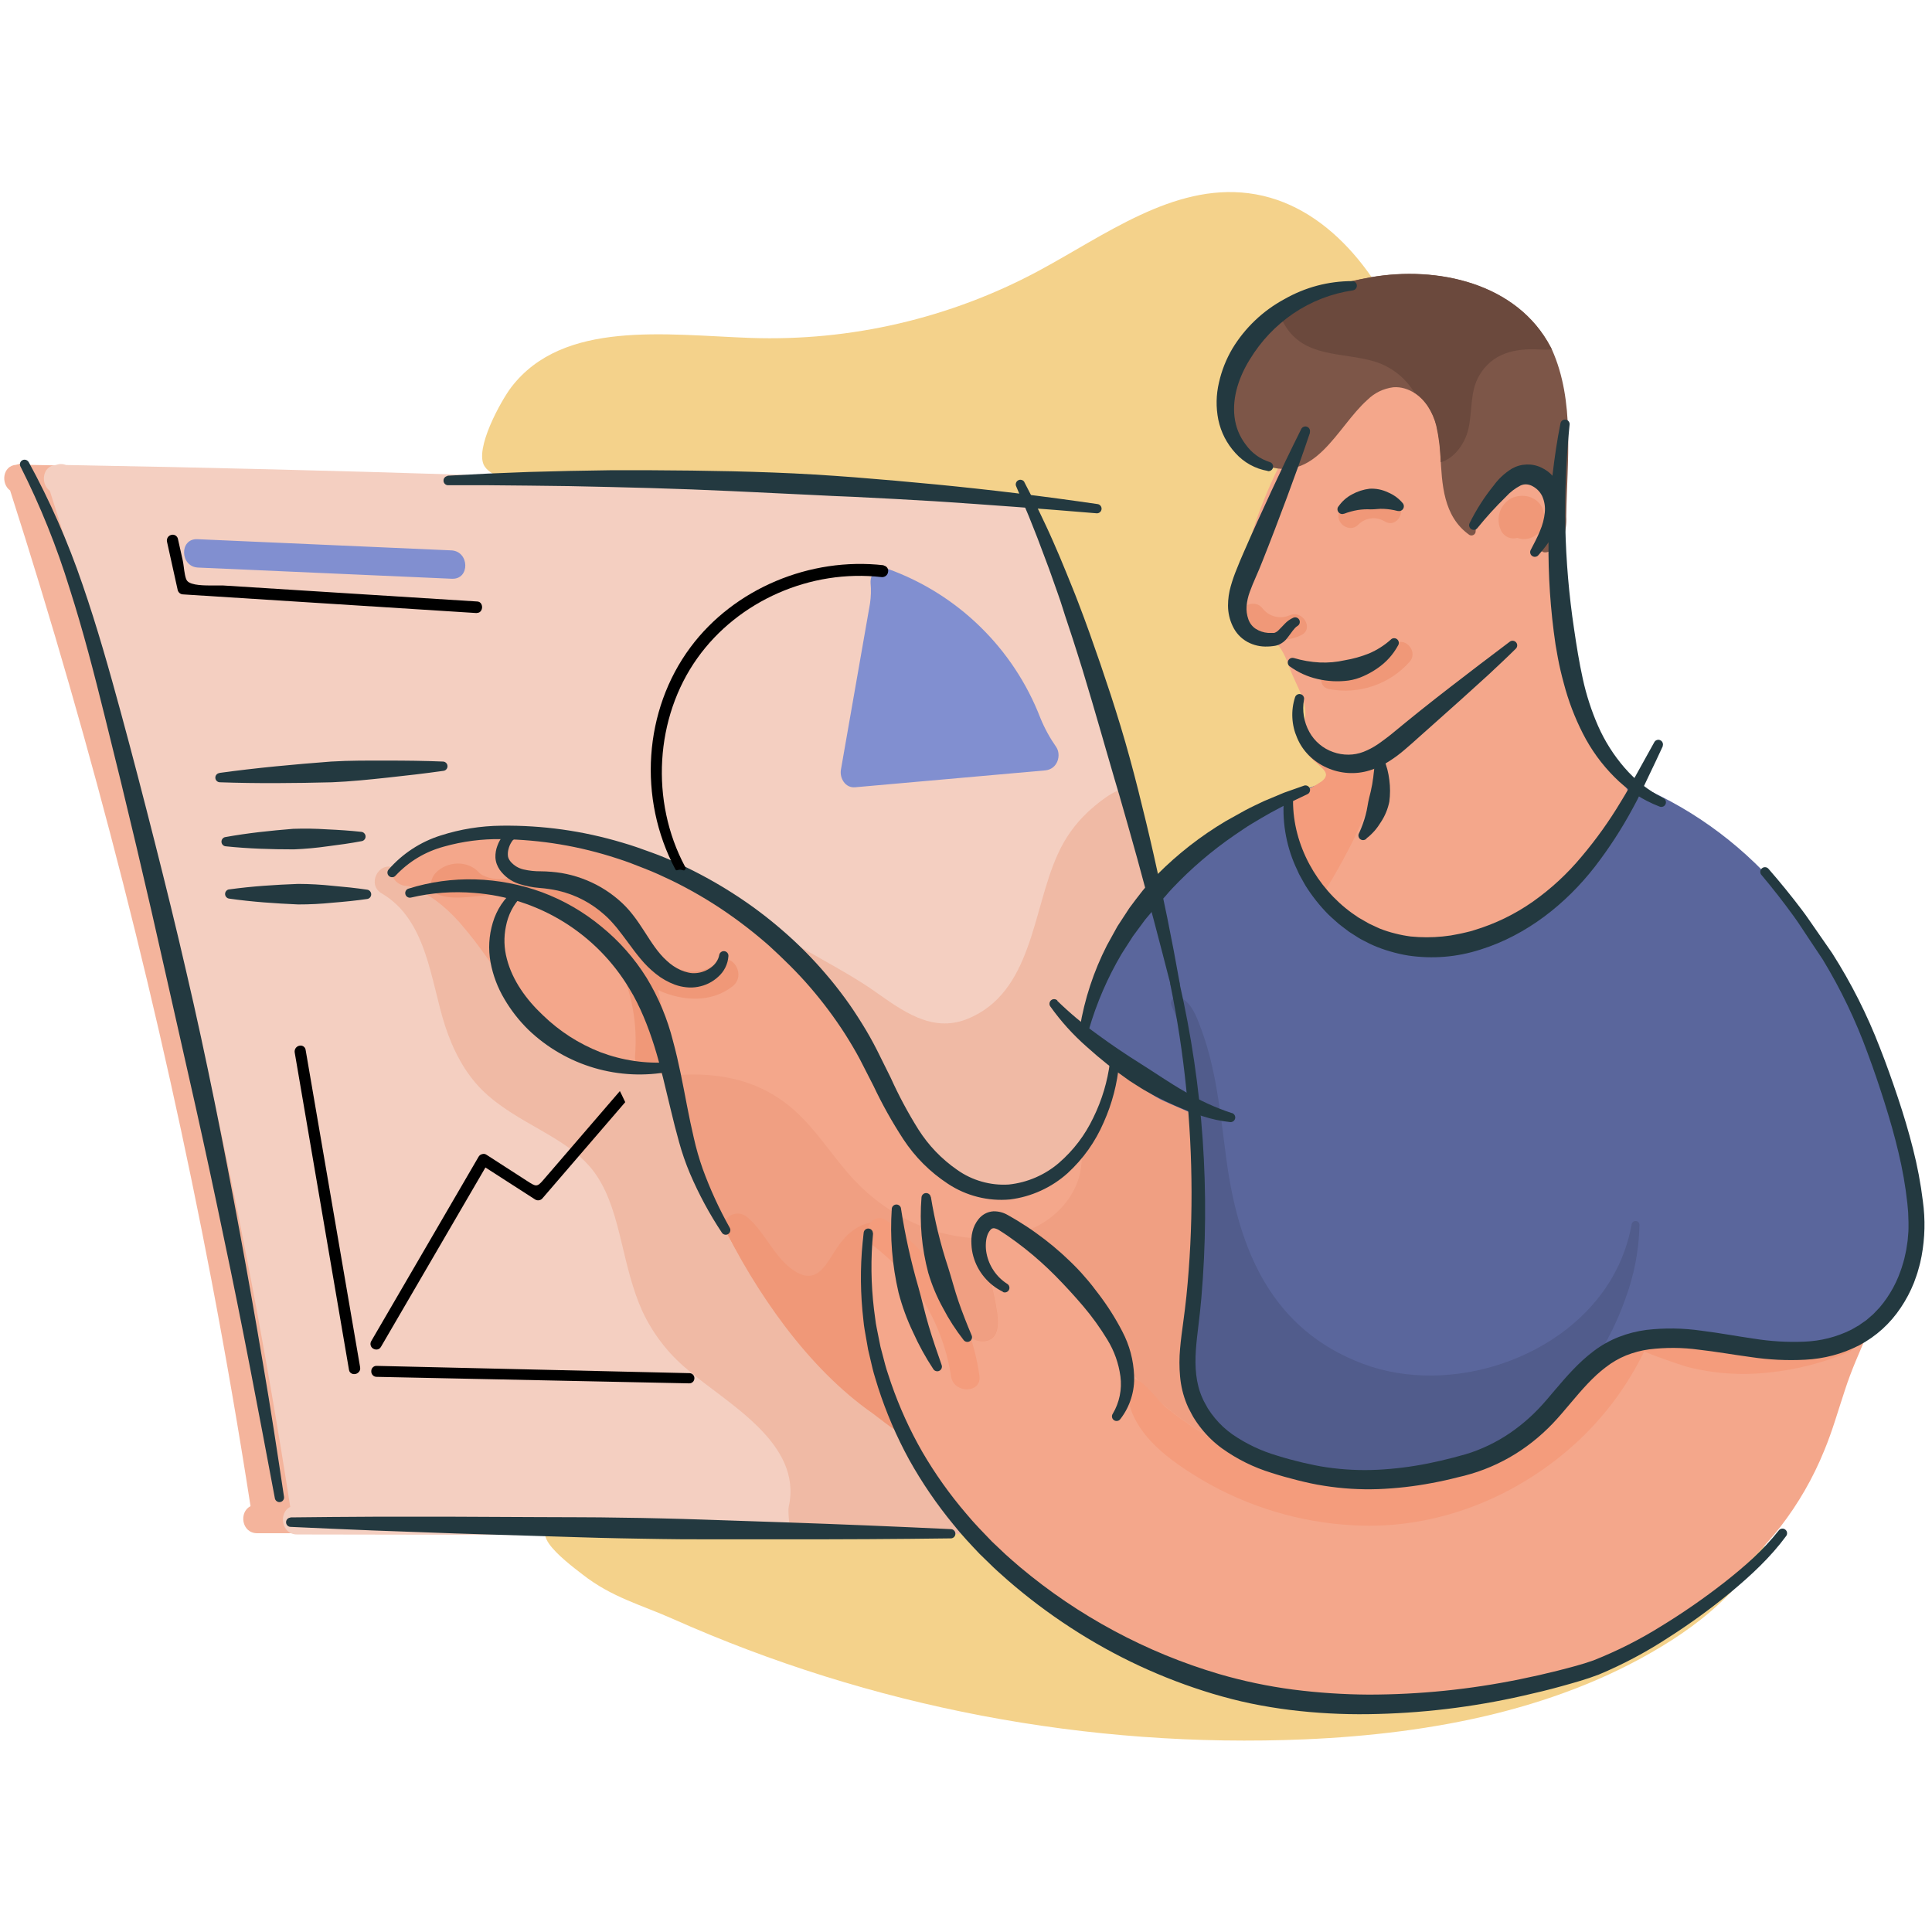 <?xml version="1.0" encoding="UTF-8"?>
<svg xmlns="http://www.w3.org/2000/svg" xmlns:xlink="http://www.w3.org/1999/xlink" width="375pt" height="375pt" viewBox="0 0 375 375" version="1.2">
<g id="surface1">
<path style=" stroke:none;fill-rule:nonzero;fill:rgb(95.689%,70.589%,61.179%);fill-opacity:1;" d="M 215.5 166.215 C 215.336 166.477 215.172 166.746 215.016 167.016 C 214.496 167.898 214.031 168.824 213.598 169.762 C 213.133 169.871 212.668 169.871 212.203 169.762 C 212.078 169.738 211.961 169.703 211.844 169.656 C 209.332 173.863 207.324 178.293 205.809 182.949 C 204.293 187.602 203.312 192.367 202.863 197.246 C 202.59 200.555 205.434 200.594 206.668 202.543 C 207.039 203.148 207.227 203.801 207.227 204.512 C 207.227 205.086 207.258 205.672 207.27 206.27 C 207.391 211.516 207.324 217.191 207.062 223.016 C 206.512 235.477 205.055 248.559 202.543 259.59 C 201.672 263.316 200.5 266.945 199.027 270.477 C 197.551 274.012 195.797 277.398 193.758 280.637 C 191.723 283.879 189.434 286.93 186.887 289.789 C 184.344 292.648 181.582 295.281 178.602 297.68 L 168.93 297.832 L 169.289 297.602 L 49.941 297.602 C 46.852 297.602 46.352 293.445 48.629 292.355 C 46.359 277.719 43.836 263.121 41.062 248.566 C 31.152 196.648 18.117 145.531 1.965 95.207 C 0.141 93.895 0.484 90.406 3.125 90.219 C 3.805 89.973 4.484 89.973 5.164 90.219 C 18.477 90.449 31.785 90.73 45.094 91.062 C 93.719 92.27 142.316 94.145 190.891 96.684 C 191.473 96.703 191.996 96.887 192.465 97.238 C 192.93 97.59 193.25 98.043 193.43 98.598 C 193.832 98.941 194.109 99.371 194.262 99.875 L 199.141 115.09 L 203.867 129.824 L 211.41 153.348 L 212.332 156.227 L 215.055 164.75 Z M 215.5 166.215 "/>
<path style=" stroke:none;fill-rule:nonzero;fill:rgb(95.689%,82.349%,54.509%);fill-opacity:1;" d="M 341.383 268.297 C 318.391 201.836 297.891 134.008 273.602 68.152 C 268.289 53.723 257.59 39.441 242.359 37.508 C 227.652 35.637 214.492 45.656 201.43 52.66 C 197.172 54.934 192.785 56.922 188.266 58.617 C 183.746 60.312 179.137 61.707 174.438 62.801 C 169.738 63.891 164.984 64.672 160.18 65.141 C 155.379 65.605 150.562 65.758 145.742 65.594 C 129.234 65.004 109.32 62.031 99.254 75.137 C 97.332 77.633 91.957 87.234 94.055 90.512 C 97.207 95.406 115.207 94.086 120.016 94.383 C 131.82 95.109 143.621 95.477 155.426 95.176 C 169.262 94.828 186.449 94.754 199.512 97.797 C 199.512 97.797 215.449 137.059 220.949 156.383 C 227.816 180.496 229.547 205.82 233.93 230.484 C 237.168 248.723 236.152 269.059 222.059 283.734 C 212.176 294.043 198.516 293.742 185.336 293.535 C 159.879 293.137 136.684 295.891 111.234 295.891 C 99.691 295.477 109.66 302.98 113.07 305.602 C 118.758 310.062 124.422 311.473 130.625 314.238 C 140.227 318.512 150.039 322.219 160.07 325.359 C 170.098 328.5 180.273 331.051 190.594 333.02 C 200.918 334.984 211.316 336.352 221.797 337.117 C 232.277 337.887 242.77 338.047 253.266 337.605 C 278.141 336.527 303.551 331.75 324.523 318.332 C 334.746 311.773 344.281 302.191 345.508 290.133 C 345.57 289.5 345.613 288.867 345.633 288.238 C 345.867 281.438 343.609 274.781 341.383 268.297 Z M 341.383 268.297 "/>
<path style=" stroke:none;fill-rule:nonzero;fill:rgb(95.689%,81.18%,75.69%);fill-opacity:1;" d="M 223.238 166.215 C 223.082 166.484 222.91 166.75 222.762 167.016 C 222.242 167.906 221.77 168.824 221.344 169.754 C 220.879 169.867 220.414 169.867 219.945 169.754 C 219.82 169.734 219.699 169.699 219.578 169.648 C 217.074 173.855 215.062 178.289 213.551 182.945 C 212.035 187.602 211.055 192.367 210.609 197.246 C 210.332 200.523 213.172 200.594 214.414 202.535 C 214.777 203.141 214.961 203.797 214.965 204.504 C 214.965 205.082 214.996 205.664 215.008 206.262 C 215.008 207.086 215.043 207.934 215.043 208.793 C 215.043 209.652 215.043 210.512 215.043 211.414 C 215.043 215.168 214.949 219.074 214.773 223.043 C 214.23 235.5 212.766 248.617 210.254 259.613 C 209.469 262.992 208.434 266.293 207.148 269.516 C 205.863 272.738 204.344 275.844 202.586 278.836 C 200.832 281.828 198.863 284.672 196.68 287.367 C 194.496 290.062 192.121 292.578 189.559 294.914 C 188.512 295.875 187.43 296.809 186.312 297.715 L 176.641 298.062 C 176.758 298.027 176.875 298.027 176.996 298.062 L 153.484 298.062 C 121.535 298.062 89.594 297.852 57.645 297.84 C 54.559 297.84 54.051 293.578 56.336 292.488 C 54.066 277.852 51.535 263.195 48.762 248.637 C 38.848 196.715 25.816 145.586 9.664 95.254 C 7.832 93.941 8.176 90.441 10.824 90.258 C 11.5 90.012 12.18 90.012 12.855 90.258 C 26.168 90.488 39.48 90.77 52.785 91.102 C 101.414 92.305 150.016 94.18 198.59 96.723 C 199.172 96.738 199.695 96.926 200.164 97.277 C 200.629 97.629 200.949 98.082 201.125 98.637 C 201.527 98.98 201.805 99.402 201.953 99.91 L 206.844 115.09 L 211.547 129.859 L 218.977 153.039 L 219.082 153.379 L 220.008 156.258 L 222.723 164.785 Z M 223.238 166.215 "/>
<path style=" stroke:none;fill-rule:nonzero;fill:rgb(50.589%,56.079%,81.569%);fill-opacity:1;" d="M 87.594 106.828 L 38.312 104.656 C 34.773 104.5 34.918 110.016 38.453 110.164 L 87.707 112.336 C 91.273 112.492 91.129 106.984 87.594 106.828 Z M 87.594 106.828 "/>
<path style=" stroke:none;fill-rule:nonzero;fill:rgb(50.589%,56.079%,81.569%);fill-opacity:1;" d="M 202.879 149.531 L 165.973 152.809 C 164.062 152.98 162.941 151.031 163.223 149.387 L 168.871 117.117 C 169.062 115.809 169.102 114.5 168.98 113.184 C 168.871 111.438 170.156 109.652 172.262 110.395 C 175.625 111.602 178.824 113.152 181.859 115.047 C 184.891 116.945 187.688 119.141 190.246 121.637 C 192.805 124.137 195.07 126.875 197.039 129.859 C 199.008 132.844 200.637 136.004 201.926 139.34 C 202.746 141.352 203.781 143.242 205.027 145.02 C 206.02 146.527 205.332 149.289 202.879 149.531 Z M 202.879 149.531 "/>
<path style=" stroke:none;fill-rule:nonzero;fill:rgb(94.119%,72.939%,64.709%);fill-opacity:1;" d="M 224.637 172.875 C 224.574 173.402 224.426 173.898 224.191 174.371 C 223.297 176.215 221.129 177.059 220.457 179.086 C 219.148 183.094 217.836 181.133 217.312 185.324 C 216.734 189.742 216.426 194.176 216 198.34 C 215.777 200.609 221.102 202.824 220.715 205.16 C 220.66 205.5 221.273 212.699 221.207 213.027 C 221.207 213.855 220.551 214.145 220.551 214.996 C 220.551 215.547 214.781 209.926 217.566 217.922 L 217.566 218.84 C 214.781 215.16 214.801 219.07 214.621 223.035 C 212.316 225.621 209.77 227.949 206.988 230.02 C 199.676 235.383 190.594 238.297 181.527 237.273 C 171.754 236.184 164.688 230.434 159.82 222.109 C 154.594 213.141 149.137 202.648 148.336 192.098 C 148.055 188.422 148.477 184.828 149.598 181.316 C 149.605 181.281 149.617 181.25 149.637 181.219 C 149.727 180.941 149.828 180.648 149.93 180.371 C 155.898 184.543 163.645 188.121 169.605 192.293 C 175 196.078 180.805 200.543 187.695 197.801 C 200.426 192.727 200.387 176.562 205.289 165.859 C 206.695 162.695 208.66 159.934 211.191 157.57 C 212.785 156.129 216.262 153.051 218.945 152.98 L 219.047 153.32 L 219.973 156.199 L 222.688 164.727 L 223.168 166.215 C 223.633 168.035 224.871 171.078 224.637 172.875 Z M 224.637 172.875 "/>
<path style=" stroke:none;fill-rule:nonzero;fill:rgb(94.119%,72.939%,64.709%);fill-opacity:1;" d="M 189.551 294.902 C 188.504 295.863 187.422 296.797 186.305 297.699 L 176.633 298.047 C 176.754 298.012 176.871 298.012 176.988 298.047 L 153.484 298.047 C 153.113 295.426 152.941 293.129 153.105 292.41 C 155.812 280.086 141.109 272.43 133.434 265.836 C 129.691 262.719 126.781 258.957 124.703 254.551 C 122.77 250.297 121.746 245.727 120.652 241.199 C 119.555 236.676 118.395 232.051 115.797 228.164 C 113.203 224.273 109.109 221.75 105.09 219.438 C 101.07 217.121 96.859 214.844 93.508 211.5 C 90.16 208.156 87.902 203.723 86.406 199.16 C 83.562 190.387 82.906 178.555 74.078 173.402 C 71.148 171.684 73.488 167.211 76.395 168.402 C 76.711 168.047 77.102 167.816 77.562 167.703 C 78.027 167.59 78.48 167.617 78.926 167.789 C 90.992 171.57 94.492 182.141 100.461 191.691 C 103.59 196.707 106.914 201.527 112.555 203.125 C 117.699 204.562 132.027 197.879 136.16 201.453 C 143.539 207.895 135.945 226.375 139.234 235.109 C 143.379 246.133 151.531 254.926 159.625 263.227 C 169.113 272.965 178.641 282.637 188.176 292.352 C 188.762 293.133 189.223 293.98 189.551 294.902 Z M 189.551 294.902 "/>
<path style=" stroke:none;fill-rule:nonzero;fill:rgb(95.689%,66.669%,56.079%);fill-opacity:1;" d="M 98.426 169.711 C 98.102 169.77 97.773 169.84 97.438 169.914 C 93.98 170.66 92.422 165.367 95.891 164.621 L 96.547 164.484 C 97.176 164.965 97.758 165.5 98.297 166.082 C 98.527 166.324 98.711 166.598 98.844 166.906 C 98.973 167.215 99.043 167.535 99.059 167.871 C 99.07 168.207 99.02 168.531 98.914 168.848 C 98.805 169.164 98.641 169.453 98.426 169.711 Z M 98.426 169.711 "/>
<path style=" stroke:none;fill-rule:nonzero;fill:rgb(95.689%,65.489%,54.509%);fill-opacity:1;" d="M 216.332 281.164 C 208.027 284.516 198.176 282.719 189.973 279.938 C 183.898 277.879 178.246 274.988 173.02 271.266 C 172.809 271.48 172.57 271.652 172.301 271.785 C 172.035 271.914 171.75 272 171.453 272.039 C 171.16 272.078 170.863 272.07 170.57 272.012 C 170.277 271.953 170 271.852 169.742 271.699 C 167.258 269.965 164.867 268.113 162.566 266.145 C 160.266 264.176 158.066 262.098 155.973 259.91 C 153.875 257.727 151.891 255.441 150.02 253.059 C 148.148 250.68 146.398 248.211 144.773 245.656 C 143.145 243.102 141.645 240.477 140.277 237.773 C 138.91 235.07 137.676 232.309 136.578 229.488 C 135.48 226.664 134.527 223.793 133.715 220.875 C 132.898 217.957 132.23 215.008 131.707 212.027 C 130.551 209.996 128.898 208.523 126.75 207.605 C 125.543 207.09 124.293 206.727 123 206.512 C 118.605 205.73 114.371 205.246 110.422 202.988 C 103.805 199.207 99.387 192.68 95.039 186.594 L 94.793 186.262 C 93.035 183.719 91.145 181.281 89.117 178.949 C 86.348 175.887 83.168 173.277 79.195 171.977 C 77.227 172.062 75.188 170.102 76.57 168.043 C 76.629 167.957 76.688 167.867 76.754 167.781 C 82.539 162.176 91.516 160.863 99.707 161.184 C 107.434 161.504 114.945 162.93 122.25 165.465 C 122.254 165.48 122.254 165.496 122.25 165.512 C 123.379 165.887 124.586 166.312 125.84 166.824 L 126.453 167.066 C 128.332 167.812 130.332 168.707 132.43 169.781 L 133.348 170.254 C 135.922 171.598 138.418 173.078 140.828 174.691 L 140.883 174.66 C 141.043 174.57 141.207 174.57 141.367 174.66 C 146.695 177.508 151.508 181.055 155.801 185.305 C 160.098 189.555 163.695 194.332 166.594 199.633 C 168.219 202.805 169.59 206.082 170.707 209.469 C 172.902 215.68 176.477 220.539 180.883 225.297 C 185.734 230.543 192.824 232.664 198.59 230.707 C 203.684 228.984 206.602 228.223 209.41 223.496 C 209.594 223.188 211.867 220.367 212.031 220.051 C 213.258 217.73 214.898 215.266 214.984 212.676 C 215.062 210.398 214.984 207.363 215.965 205.297 C 219.863 206.996 221.66 209.336 225.258 211.586 C 225.812 211.914 226.199 212.383 226.418 212.988 C 226.539 213.051 226.656 213.121 226.766 213.199 L 226.977 213.355 L 227.094 213.469 L 227.215 213.578 C 227.305 213.668 227.391 213.766 227.469 213.867 L 227.547 213.965 C 226.074 216.34 224.742 218.789 223.555 221.316 C 222.617 223.352 221.312 225.109 220.531 227.219 C 219.711 229.457 219.223 231.766 219.07 234.145 C 218.582 241.461 221.785 247.176 224.969 253.469 C 225.133 253.793 225.371 254.125 225.535 254.426 C 225.766 255.129 226.09 255.785 226.512 256.395 C 226.512 256.395 226.453 256.434 226.453 256.445 C 226.57 256.711 226.637 256.973 226.742 257.227 C 226.848 257.484 226.898 257.672 226.988 257.883 C 227.207 258.453 227.391 259.043 227.562 259.629 C 227.633 259.871 227.691 260.113 227.758 260.363 C 227.883 260.84 227.98 261.332 228.078 261.832 C 228.133 262.105 228.172 262.375 228.211 262.656 C 228.25 262.938 228.273 263.156 228.297 263.398 C 229.141 271.445 223.488 278.285 216.332 281.164 Z M 216.332 281.164 "/>
<path style=" stroke:none;fill-rule:nonzero;fill:rgb(94.119%,62.349%,50.98%);fill-opacity:1;" d="M 251.438 284.965 C 250.711 286.52 249.98 288.074 249.246 289.629 C 249.215 289.777 249.168 289.918 249.102 290.051 C 249.035 290.188 248.953 290.312 248.859 290.426 C 248.762 290.543 248.652 290.645 248.531 290.73 C 248.41 290.82 248.277 290.891 248.141 290.949 C 248 291.004 247.855 291.043 247.707 291.062 C 247.559 291.082 247.41 291.086 247.262 291.07 C 247.109 291.055 246.965 291.02 246.824 290.969 C 246.684 290.914 246.551 290.848 246.426 290.762 C 242.012 289.242 237.688 287.496 233.457 285.516 C 229.312 283.551 225.102 281.348 220.523 281.125 C 216.801 280.934 213.16 282.086 209.469 282.586 C 197.875 284.168 186.387 279.309 176.273 273.406 C 175.18 272.66 173.98 272.16 172.68 271.902 C 171.906 271.891 171.137 271.836 170.371 271.738 C 169.535 271.5 168.785 271.102 168.117 270.547 C 163.816 267.41 159.82 263.922 156.129 260.086 C 152.438 256.254 149.105 252.125 146.137 247.711 C 143.164 243.293 140.602 238.652 138.441 233.785 C 136.281 228.922 134.559 223.906 133.273 218.742 C 132.414 215.227 131.656 211.449 129.105 208.902 C 138.211 207.836 146.922 209.113 154.055 215.395 C 158.645 219.43 161.801 224.84 166.012 229.266 C 172.031 235.594 180.367 239.828 189.094 240.32 C 193.453 240.562 197.945 239.863 201.77 237.746 C 205.594 235.625 208.68 232 209.637 227.73 C 209.941 226.109 210.086 224.469 210.07 222.82 C 213.43 218.473 215.316 213.133 216.129 207.738 C 216.145 207.52 216.215 207.324 216.34 207.148 C 216.859 206.562 221.395 207.41 222.32 207.461 C 224.426 207.527 226.516 207.746 228.59 208.117 C 228.887 208.113 229.168 208.168 229.441 208.281 C 229.715 208.395 229.953 208.555 230.156 208.77 C 230.363 208.98 230.516 209.227 230.617 209.504 C 230.723 209.781 230.766 210.066 230.746 210.359 C 233.582 230.176 233.922 250.031 231.766 269.93 C 231.594 270.82 231.652 271.691 231.934 272.551 C 232.234 273.145 232.641 273.652 233.152 274.074 C 238.449 279.043 244.547 282.676 251.438 284.965 Z M 251.438 284.965 "/>
<path style=" stroke:none;fill-rule:nonzero;fill:rgb(94.119%,59.61%,47.06%);fill-opacity:1;" d="M 139.367 186.773 C 131.129 193.207 123.188 180.805 118.309 175.867 C 115.328 172.844 111.59 170.121 107.332 169.309 C 105.102 168.91 102.895 169.012 100.711 169.609 C 100.508 169.672 100.312 169.75 100.125 169.852 C 99.156 170.359 98.121 170.625 97.027 170.648 C 95.93 170.668 94.887 170.445 93.895 169.977 C 93.578 169.848 93.293 169.664 93.043 169.426 C 90.875 166.914 86.73 167.086 84.52 169.48 C 83.68 170.391 83.332 171.887 84.086 172.875 C 84.473 173.328 84.953 173.633 85.527 173.793 C 88.629 174.797 92.742 173.734 95.98 173.695 C 99.551 173.551 103.051 173.984 106.473 175.008 C 118.836 179.066 124.285 192.793 123.262 204.922 C 122.965 208.453 128.508 208.293 128.77 204.785 C 129.125 200.52 128.777 196.312 127.727 192.164 L 127.922 192.262 C 132.516 194.32 138.035 194.688 142.172 191.453 C 144.969 189.328 142.152 184.59 139.367 186.773 Z M 139.367 186.773 "/>
<path style=" stroke:none;fill-rule:nonzero;fill:rgb(94.119%,59.61%,47.06%);fill-opacity:1;" d="M 202.688 280.578 C 201.73 281.207 200.762 281.828 199.781 282.441 C 196.434 281.883 193.156 281.051 189.945 279.941 C 183.871 277.883 178.219 274.996 172.996 271.273 C 172.832 271.426 176.41 278.559 176.207 278.672 C 175.363 279.168 170.305 274.98 169.484 274.41 C 156.688 265.496 146.703 250.801 139.891 237.031 C 140.227 236.766 140.605 236.602 141.027 236.531 C 141.273 236.25 141.562 236.023 141.898 235.859 C 142.234 235.691 142.586 235.594 142.961 235.566 C 143.336 235.535 143.699 235.578 144.055 235.695 C 144.41 235.809 144.734 235.988 145.02 236.23 C 148.586 239.215 150.266 244.152 154.199 246.684 C 158.641 249.566 160.363 245.305 162.477 242.172 C 164.371 239.352 166.953 237.176 170.344 237.219 C 170.73 237.227 171.117 237.258 171.5 237.32 L 171.898 237.391 L 172.121 237.441 C 179.898 241.555 182.969 252.77 188.516 259.609 C 189.371 260.23 190.316 260.449 191.355 260.262 C 193.859 259.746 193.801 256.809 193.508 254.801 C 192.816 250.211 191.434 245.621 190.312 241.031 C 190.031 240.676 189.867 240.277 189.824 239.824 C 189.785 239.375 189.871 238.949 190.082 238.551 C 190.652 236.645 193.316 235.855 194.676 237.188 C 199.055 239.125 202.863 241.859 206.105 245.391 C 207.23 247.199 208.281 249.051 209.332 250.828 C 211.5 254.508 213.922 258.363 214.578 262.633 C 215.836 271.082 208.938 276.473 202.688 280.578 Z M 202.688 280.578 "/>
<path style=" stroke:none;fill-rule:nonzero;fill:rgb(95.689%,65.489%,54.509%);fill-opacity:1;" d="M 360.184 264.211 C 359.434 266.027 358.734 267.855 358.125 269.734 C 356.812 273.668 355.691 277.695 354.09 281.535 C 351.926 286.867 349.086 291.809 345.566 296.363 C 345.156 296.887 344.734 297.406 344.301 297.918 C 328.832 316.277 304.953 327.223 281.098 329.887 C 261.766 332.043 241.75 330.477 224.703 321.359 C 219.125 319.387 213.801 316.887 208.723 313.855 C 203.645 310.824 198.918 307.32 194.535 303.348 C 189.719 298.965 185.453 294.105 181.734 288.758 C 178.016 283.414 174.941 277.719 172.508 271.68 C 170.551 266.844 169.129 261.852 168.246 256.707 C 167.359 251.562 167.035 246.383 167.262 241.168 C 167.344 239.594 168.711 237.645 170.363 237.234 C 170.992 237.078 171.59 237.156 172.156 237.461 C 179.934 241.574 183 252.789 188.551 259.629 C 189.402 260.25 190.348 260.469 191.391 260.285 C 193.895 259.766 193.836 256.828 193.539 254.82 C 192.852 250.23 191.469 245.641 190.348 241.051 C 190.062 240.695 189.898 240.297 189.859 239.844 C 189.816 239.395 189.902 238.969 190.117 238.57 C 190.688 236.664 193.348 235.875 194.707 237.207 C 199.086 239.145 202.898 241.879 206.137 245.41 C 211.605 251.18 215.586 258.527 219.254 265.535 C 219.359 265.746 219.441 265.965 219.5 266.191 C 219.742 266.5 219.992 266.809 220.25 267.117 C 231.359 280.469 253.98 289.414 269.957 287.793 C 279.477 286.816 290.148 284.828 297.496 278.613 C 303.688 273.367 312.797 262.77 314.012 253.34 C 314.086 252.762 314.129 252.184 314.141 251.602 C 314.137 251.652 314.137 251.703 314.141 251.75 L 314.219 251.75 C 314.652 251.801 315.051 251.949 315.414 252.191 C 315.516 252.258 315.617 252.328 315.707 252.406 C 318.195 254.445 320.863 256.215 323.711 257.707 C 326.562 259.199 329.531 260.387 332.625 261.27 C 335.719 262.148 338.867 262.711 342.074 262.945 C 345.285 263.184 348.48 263.09 351.672 262.672 L 351.762 262.672 C 353.605 262.527 355.402 261.465 357.008 260.656 C 358.898 259.727 360.941 259.121 362.777 258.164 C 361.902 260.199 361.016 262.199 360.184 264.211 Z M 360.184 264.211 "/>
<path style=" stroke:none;fill-rule:nonzero;fill:rgb(95.689%,61.179%,48.63%);fill-opacity:1;" d="M 359.336 261.602 C 358.918 261.234 357.008 261.719 356.715 261.773 C 355.047 262.066 353.434 262.547 351.73 262.676 L 351.637 262.676 C 348.449 262.922 345.262 262.879 342.082 262.539 C 338.902 262.203 335.777 261.578 332.711 260.668 C 329.645 259.758 326.684 258.574 323.836 257.121 C 320.984 255.668 318.293 253.969 315.754 252.02 C 315.625 252.074 315.496 252.137 315.375 252.203 C 315.18 252.309 314.996 252.426 314.824 252.566 L 314.738 252.625 C 314.453 252.836 314.191 253.078 313.957 253.344 C 312.746 262.77 303.195 271.59 297.008 276.801 C 289.637 283.02 279.406 286.82 269.883 287.801 C 259.66 288.84 249.016 285.918 239.828 281.594 C 234.961 279.344 230.449 276.527 226.289 273.145 C 224.637 271.785 222.715 268.828 220.871 267.93 C 217.555 266.316 219.016 272.324 219.559 273.734 C 221.805 279.863 227.969 284.023 233.332 287.254 C 237.805 289.879 242.527 291.934 247.496 293.422 C 252.469 294.914 257.543 295.793 262.723 296.062 C 278.859 296.98 294.719 290.547 306.441 279.582 C 311.742 274.57 315.984 268.789 319.176 262.23 C 319.039 262.508 326.633 265.082 327.336 265.266 C 332.594 266.629 337.922 267.008 343.324 266.406 C 348.66 265.855 353.809 264.543 358.758 262.473 C 358.996 262.398 359.184 262.262 359.328 262.059 C 359.461 261.836 359.449 261.668 359.336 261.602 Z M 359.336 261.602 "/>
<path style=" stroke:none;fill-rule:nonzero;fill:rgb(95.689%,61.179%,48.63%);fill-opacity:1;" d="M 190.102 266.992 C 189.676 264.02 188.957 261.117 187.953 258.285 C 186.945 255.457 185.676 252.754 184.133 250.176 C 182.594 247.598 180.812 245.195 178.797 242.969 C 176.777 240.742 174.562 238.738 172.148 236.953 C 169.309 234.832 166.641 239.66 169.441 241.75 C 171.461 243.277 173.32 244.984 175.012 246.871 C 176.703 248.754 178.195 250.785 179.496 252.961 C 180.793 255.137 181.871 257.414 182.73 259.797 C 183.59 262.184 184.211 264.625 184.594 267.129 C 185.105 270.586 190.629 270.5 190.102 266.992 Z M 190.102 266.992 "/>
<path style=" stroke:none;fill-rule:nonzero;fill:rgb(35.289%,39.999%,61.179%);fill-opacity:1;" d="M 370.668 246.426 C 370.293 248.258 367.664 252.812 366.516 254.297 C 364.844 256.48 363.574 258.711 361.055 259.324 C 357.777 260.133 354.621 262.266 351.219 262.441 C 345.684 262.73 339.734 262.742 334.426 261.195 C 332.121 260.539 330.863 260.816 328.488 260.422 C 325.5 259.93 323.242 260.309 320.836 259.98 C 318.719 259.691 313.664 261.207 311.871 262.387 C 308.109 264.859 308.703 264.258 305.926 267.695 C 303.648 270.543 301.098 273.121 298.27 275.422 C 295.438 277.723 292.398 279.699 289.145 281.344 C 285.891 282.992 282.496 284.273 278.965 285.191 C 275.438 286.109 271.848 286.637 268.203 286.781 C 264.355 286.945 260.527 286.715 256.723 286.094 C 249.508 284.906 243.418 283.203 237.051 279.738 C 234.48 278.336 231.516 274.492 230.492 271.738 C 228.703 266.828 232.105 262.238 232.152 257.371 C 232.191 253.215 232.664 249.051 232.766 244.914 C 232.973 236.73 232.766 228.555 232.152 220.395 C 232.098 220.086 232.047 219.777 232 219.461 L 232 218.898 C 232.039 218.078 232.078 217.273 232.117 216.473 C 232.008 216.402 231.891 216.344 231.77 216.293 C 231.664 216.242 231.543 216.191 231.398 216.117 C 229.711 215.363 225.594 213.613 225.109 213.332 C 222.812 212.031 220.66 210.527 218.648 208.82 C 215.457 206.137 210.34 202.504 210.453 197.836 C 210.543 196.441 210.871 195.102 211.434 193.82 C 216.629 180.09 226.773 168.629 238.977 160.66 C 245.148 156.621 251.754 153.508 258.793 151.316 C 261.246 150.547 281.777 147.453 281.898 147.008 C 280.066 153.887 277.832 161.543 275.148 170.059 C 274.125 173.336 279.215 161.359 282.5 162.332 C 290.848 164.824 283.996 163.047 292.047 159.762 C 300.102 156.477 289.352 154.48 296.461 149.484 C 297.219 148.871 297.832 148.141 298.305 147.289 C 323.117 150.316 344.137 165.609 355.645 187.598 C 365.219 205.777 374.871 225.547 370.668 246.426 Z M 370.668 246.426 "/>
<path style=" stroke:none;fill-rule:nonzero;fill:rgb(95.689%,65.489%,54.509%);fill-opacity:1;" d="M 315.809 154.992 C 312.152 161.426 307.938 167.453 302.52 172.504 C 294.094 180.32 282.227 185.266 271 182.766 C 268.184 182.098 265.543 181.012 263.074 179.496 C 260.609 177.984 258.441 176.121 256.57 173.914 C 252.066 168.668 249.359 161.879 249.672 154.973 C 249.676 154.949 249.676 154.922 249.672 154.895 C 249.672 154.895 249.727 154.895 249.746 154.863 L 250.25 154.672 L 250.316 154.672 C 250.418 154.637 250.52 154.598 250.617 154.555 C 251.09 154.379 251.535 154.207 251.93 154.035 C 253.582 153.449 255.129 152.652 256.57 151.648 C 259.602 149.184 253.246 148.273 252.637 143.602 C 252.586 143.203 252.574 142.805 252.605 142.402 C 252.664 141.672 252.824 140.961 253.078 140.273 C 253.941 137.82 252.793 135.195 251.594 132.625 C 251.098 131.531 250.578 130.453 250.211 129.395 C 249.371 126.926 247.777 123.492 244.77 123.301 C 241.902 123.109 239.441 119.004 239.922 116.246 C 241.512 106.809 244.484 97.836 248.848 89.32 C 249.734 87.562 250.738 85.879 251.859 84.258 C 252.977 82.641 254.199 81.102 255.523 79.648 C 256.848 78.195 258.266 76.84 259.777 75.574 C 261.285 74.312 262.875 73.16 264.539 72.113 C 266.203 71.066 267.934 70.137 269.727 69.324 C 271.516 68.512 273.355 67.82 275.238 67.258 C 277.125 66.695 279.039 66.258 280.98 65.953 C 282.926 65.648 284.883 65.477 286.848 65.438 C 294.672 65.258 301.621 69.633 301.93 78.008 C 302.129 83.043 302.777 88.098 302.684 93.141 C 302.566 100.305 301.418 107.227 301.984 114.441 C 303.051 128.211 307.23 141.824 315.648 152.922 C 315.883 153.219 316.012 153.559 316.043 153.934 C 316.07 154.312 315.992 154.664 315.809 154.992 Z M 315.809 154.992 "/>
<path style=" stroke:none;fill-rule:nonzero;fill:rgb(31.76%,36.079%,54.9%);fill-opacity:1;" d="M 318.219 237.848 C 318.102 242.777 317.18 247.555 315.453 252.172 C 315.094 253.199 314.699 254.203 314.293 255.168 C 307 272.672 291.051 284.508 272.191 287.023 C 267.164 287.754 262.133 287.762 257.098 287.051 C 252.066 286.344 247.234 284.941 242.605 282.848 C 236.773 280.168 231.699 276.102 230.723 269.406 C 229.605 261.793 231.992 254.977 232.688 247.422 C 233.301 240.996 233.301 234.57 232.688 228.145 C 231.613 217.043 232.164 205.984 227.383 195.18 C 227.211 194.699 227.289 194.262 227.613 193.867 C 228.078 193.305 228.988 193.508 229.582 193.867 C 231.062 194.824 231.875 196.492 232.539 198.148 C 236.074 206.812 236.809 215.855 238.039 225.035 C 240.414 242.742 246.906 258.121 264.59 264.73 C 281.504 271.051 303.871 263.715 312.949 247.922 C 314.789 244.723 316.035 241.309 316.691 237.68 C 316.715 237.469 316.809 237.297 316.977 237.164 C 317.141 237.031 317.332 236.977 317.543 237 C 317.754 237.023 317.926 237.117 318.055 237.285 C 318.188 237.449 318.242 237.637 318.219 237.848 Z M 318.219 237.848 "/>
<path style=" stroke:none;fill-rule:nonzero;fill:rgb(13.73%,22.35%,25.099%);fill-opacity:1;" d="M 44.477 172.633 C 48.949 172.016 53.422 171.734 57.887 171.566 C 60.129 171.574 62.363 171.699 64.59 171.938 C 66.828 172.129 69.062 172.359 71.293 172.691 C 71.512 172.73 71.691 172.832 71.836 173.004 C 71.977 173.172 72.051 173.371 72.051 173.59 C 72.051 173.812 71.977 174.008 71.836 174.18 C 71.691 174.348 71.512 174.453 71.293 174.488 C 69.055 174.816 66.82 175.035 64.582 175.211 C 62.352 175.441 60.117 175.555 57.875 175.551 C 53.402 175.355 48.938 175.055 44.465 174.418 C 44.242 174.383 44.059 174.281 43.914 174.113 C 43.766 173.945 43.691 173.746 43.691 173.523 C 43.691 173.297 43.766 173.102 43.914 172.93 C 44.059 172.762 44.242 172.66 44.465 172.629 Z M 44.477 172.633 "/>
<path style=" stroke:none;fill-rule:nonzero;fill:rgb(49.019%,33.73%,28.239%);fill-opacity:1;" d="M 303.418 104.52 C 302.766 106.102 298.906 109.031 298.828 105.688 C 299.602 104.031 300.223 102.32 300.699 100.559 C 301.203 98.98 301.348 97.367 301.129 95.727 C 301.012 94.902 300.707 94.16 300.211 93.492 C 299.715 92.824 299.09 92.316 298.336 91.969 C 296.988 91.539 295.66 91.598 294.355 92.152 C 292.922 92.664 291.637 93.426 290.496 94.438 C 289.352 95.445 288.441 96.629 287.754 97.988 C 287.078 99.352 286.684 100.793 286.574 102.309 C 286.457 102.641 286.402 102.977 286.402 103.324 C 286.367 103.449 286.309 103.559 286.223 103.656 C 286.137 103.75 286.035 103.82 285.918 103.871 C 285.797 103.918 285.676 103.938 285.547 103.93 C 285.418 103.918 285.301 103.883 285.188 103.816 C 280.102 100.184 279.891 93.98 279.582 88.301 C 279.426 85.324 279.09 82.258 277.656 79.641 C 276.219 77.023 273.438 74.938 270.441 75.168 C 268.488 75.426 266.809 76.242 265.406 77.621 C 259.457 82.918 255.332 94.098 245.293 90.223 C 244.082 89.746 242.965 89.102 241.941 88.293 C 240.922 87.484 240.039 86.547 239.297 85.477 C 238.555 84.406 237.98 83.25 237.582 82.012 C 237.18 80.77 236.969 79.5 236.945 78.195 C 236.703 70.094 241.594 64.273 248.094 60.281 C 253.652 56.863 260.387 54.801 266.066 53.805 C 278.914 51.555 294.441 54.879 300.992 67.371 C 301.078 67.527 301.152 67.68 301.223 67.836 C 305.754 77.949 304.148 89.477 304.008 100.266 C 304.078 101.703 303.891 103.109 303.438 104.48 Z M 303.418 104.52 "/>
<path style=" stroke:none;fill-rule:nonzero;fill:rgb(41.959%,28.629%,23.92%);fill-opacity:1;" d="M 301.215 67.836 C 300.363 67.879 299.512 67.879 298.66 67.836 C 294.023 67.582 289.668 68.551 287.137 72.859 C 285.254 76.055 285.824 79.824 285 83.312 C 284.344 86.125 282.246 89.012 279.648 89.719 C 279.582 87.301 279.289 84.914 278.762 82.551 C 278.105 80.02 276.605 77.535 274.52 76.195 C 273.648 74.75 272.543 73.504 271.211 72.465 C 269.879 71.426 268.406 70.66 266.789 70.164 C 260.59 68.316 253.148 69.508 249.359 63.062 C 248.844 62.188 248.418 61.273 248.086 60.316 C 253.648 56.898 260.383 54.832 266.062 53.836 C 278.906 51.586 294.434 54.91 300.988 67.402 C 301.066 67.52 301.145 67.672 301.215 67.836 Z M 301.215 67.836 "/>
<path style=" stroke:none;fill-rule:nonzero;fill:rgb(95.689%,61.179%,48.63%);fill-opacity:1;" d="M 267.688 146.906 C 267.883 153.832 261.895 165.395 256.578 173.918 C 252.074 168.672 249.363 161.887 249.68 154.98 C 249.684 154.953 249.684 154.93 249.68 154.902 C 249.68 154.902 249.73 154.902 249.75 154.871 L 250.258 154.68 L 250.32 154.68 C 250.426 154.645 250.523 154.605 250.625 154.562 C 251.098 154.383 251.543 154.215 251.934 154.043 C 253.59 153.453 255.137 152.66 256.578 151.656 C 259.609 149.191 253.254 148.277 252.645 143.609 C 256.422 146.969 263.117 148.391 267.688 146.906 Z M 267.688 146.906 "/>
<path style=" stroke:none;fill-rule:nonzero;fill:rgb(94.119%,59.61%,47.06%);fill-opacity:1;" d="M 270.453 125.309 C 269.777 126.105 269.012 126.809 268.152 127.41 C 267.297 128.012 266.375 128.496 265.395 128.859 C 264.41 129.223 263.398 129.457 262.355 129.562 C 261.312 129.664 260.273 129.637 259.242 129.473 C 256.434 129 255.234 133.293 258.055 133.766 C 259.469 134.031 260.895 134.109 262.328 134.008 C 263.762 133.902 265.16 133.617 266.523 133.152 C 267.887 132.688 269.164 132.059 270.367 131.266 C 271.566 130.469 272.645 129.535 273.602 128.461 C 275.473 126.324 272.336 123.156 270.453 125.309 Z M 270.453 125.309 "/>
<path style=" stroke:none;fill-rule:nonzero;fill:rgb(94.119%,59.61%,47.06%);fill-opacity:1;" d="M 250.277 119.453 C 249.832 119.637 249.371 119.75 248.887 119.785 C 248.406 119.824 247.934 119.781 247.465 119.664 C 247 119.547 246.562 119.355 246.156 119.094 C 245.75 118.836 245.398 118.516 245.098 118.141 C 243.418 115.852 239.547 118.074 241.246 120.391 C 241.551 120.82 241.895 121.223 242.27 121.594 C 242.645 121.969 243.051 122.305 243.488 122.605 C 243.922 122.906 244.379 123.164 244.863 123.383 C 245.344 123.605 245.84 123.781 246.352 123.914 C 246.863 124.047 247.383 124.133 247.91 124.172 C 248.441 124.211 248.965 124.207 249.492 124.156 C 250.02 124.102 250.539 124.004 251.047 123.859 C 251.555 123.719 252.051 123.531 252.527 123.301 C 255.121 122.094 252.859 118.258 250.277 119.453 Z M 250.277 119.453 "/>
<path style=" stroke:none;fill-rule:nonzero;fill:rgb(94.119%,59.61%,47.06%);fill-opacity:1;" d="M 299.309 98.492 C 298.211 96.281 295.414 95.699 293.312 96.73 C 292.82 97.004 292.387 97.355 292.02 97.785 C 291.648 98.211 291.363 98.691 291.168 99.223 C 290.969 99.754 290.871 100.301 290.867 100.867 C 290.867 101.434 290.961 101.98 291.156 102.512 C 291.375 103.203 291.789 103.746 292.402 104.133 C 293.059 104.512 293.754 104.602 294.488 104.406 C 295.25 104.676 296.02 104.707 296.805 104.508 C 299.359 103.832 300.418 100.762 299.309 98.492 Z M 299.309 98.492 "/>
<path style=" stroke:none;fill-rule:nonzero;fill:rgb(94.119%,59.61%,47.06%);fill-opacity:1;" d="M 270.836 97.254 C 270.004 96.789 269.117 96.469 268.18 96.297 C 267.238 96.121 266.301 96.105 265.355 96.246 C 264.41 96.383 263.516 96.672 262.668 97.109 C 261.82 97.547 261.062 98.109 260.402 98.793 C 258.402 100.855 261.711 103.852 263.68 101.797 C 264.012 101.469 264.387 101.203 264.809 101 C 265.23 100.797 265.676 100.668 266.141 100.617 C 266.605 100.562 267.066 100.59 267.523 100.695 C 267.977 100.797 268.406 100.973 268.801 101.223 C 271.285 102.672 273.301 98.695 270.836 97.254 Z M 270.836 97.254 "/>
<path style=" stroke:none;fill-rule:nonzero;fill:rgb(13.73%,22.35%,25.099%);fill-opacity:1;" d="M 100.133 162.699 C 99.77 162.836 99.492 163.074 99.301 163.414 C 99.023 163.84 98.824 164.297 98.703 164.789 C 98.574 165.258 98.539 165.734 98.598 166.215 C 98.629 166.398 98.688 166.574 98.773 166.738 C 98.879 166.934 98.996 167.113 99.137 167.281 C 99.809 168.031 100.633 168.523 101.609 168.758 C 102.723 169.012 103.855 169.133 105 169.125 C 106.332 169.133 107.66 169.242 108.98 169.453 C 110.32 169.68 111.633 170.023 112.914 170.488 C 115.531 171.43 117.895 172.801 120.008 174.609 C 121.062 175.504 122.012 176.5 122.855 177.598 C 123.695 178.66 124.41 179.762 125.098 180.824 C 126.469 182.957 127.719 184.949 129.406 186.465 C 130.207 187.223 131.109 187.832 132.109 188.293 C 132.586 188.504 133.082 188.664 133.598 188.773 C 134.09 188.887 134.586 188.922 135.09 188.879 C 137.117 188.734 139.23 187.367 139.602 185.375 C 139.641 185.137 139.754 184.945 139.945 184.801 C 140.137 184.652 140.352 184.594 140.594 184.621 C 140.832 184.648 141.027 184.754 141.184 184.941 C 141.336 185.125 141.402 185.34 141.387 185.578 C 141.332 186.348 141.137 187.078 140.797 187.773 C 140.453 188.465 139.996 189.066 139.418 189.578 C 138.289 190.621 136.965 191.277 135.453 191.547 C 134.699 191.688 133.938 191.715 133.176 191.625 C 132.438 191.547 131.719 191.383 131.02 191.133 C 129.66 190.633 128.422 189.93 127.293 189.02 C 126.211 188.16 125.23 187.195 124.352 186.129 C 123.492 185.102 122.711 184.051 121.969 183.035 C 121.227 182.02 120.492 181.066 119.758 180.129 C 119.391 179.672 119.004 179.258 118.613 178.816 C 118.219 178.379 117.82 177.996 117.391 177.617 C 114.77 175.254 111.738 173.672 108.297 172.871 C 107.129 172.621 105.949 172.445 104.754 172.352 C 103.367 172.246 102.008 171.977 100.684 171.547 C 99.168 171.031 97.938 170.129 96.996 168.832 C 96.766 168.484 96.574 168.117 96.426 167.73 C 96.27 167.305 96.18 166.867 96.16 166.418 C 96.137 165.625 96.27 164.855 96.559 164.117 C 96.82 163.395 97.199 162.738 97.691 162.148 C 98.281 161.41 99.047 161 99.988 160.914 C 100.219 160.895 100.422 160.957 100.605 161.098 C 100.785 161.238 100.895 161.422 100.934 161.645 C 100.973 161.871 100.934 162.082 100.809 162.273 C 100.684 162.469 100.512 162.594 100.289 162.652 Z M 100.133 162.699 "/>
<path style=" stroke:none;fill-rule:nonzero;fill:rgb(13.73%,22.35%,25.099%);fill-opacity:1;" d="M 79.293 172.484 C 83.512 171.164 87.832 170.57 92.25 170.691 C 96.703 170.824 101.023 171.656 105.207 173.184 C 109.41 174.758 113.242 176.973 116.703 179.828 C 120.203 182.672 123.145 186.008 125.531 189.836 C 127.844 193.656 129.543 197.738 130.633 202.07 C 131.781 206.289 132.555 210.516 133.359 214.68 C 133.766 216.766 134.188 218.832 134.672 220.879 C 135.125 222.906 135.699 224.902 136.391 226.867 C 137.832 230.82 139.578 234.633 141.637 238.301 C 141.762 238.516 141.797 238.742 141.738 238.98 C 141.676 239.223 141.539 239.406 141.328 239.535 C 141.113 239.664 140.887 239.695 140.648 239.637 C 140.406 239.574 140.223 239.441 140.094 239.227 C 137.695 235.609 135.645 231.809 133.938 227.816 C 133.086 225.801 132.371 223.738 131.793 221.625 C 131.211 219.547 130.684 217.457 130.188 215.375 C 129.176 211.227 128.266 207.094 127.027 203.125 C 126.402 201.16 125.715 199.191 124.914 197.324 L 124.297 195.926 L 123.641 194.562 C 123.188 193.656 122.711 192.773 122.188 191.941 C 121.402 190.621 120.539 189.355 119.602 188.141 C 118.664 186.926 117.656 185.77 116.582 184.676 C 115.504 183.582 114.367 182.555 113.168 181.598 C 111.969 180.641 110.719 179.758 109.414 178.949 C 108.105 178.141 106.758 177.414 105.367 176.77 C 103.973 176.125 102.547 175.562 101.09 175.09 C 99.629 174.613 98.145 174.23 96.641 173.934 C 95.137 173.637 93.617 173.43 92.086 173.316 C 87.926 172.969 83.812 173.27 79.746 174.223 C 79.512 174.273 79.293 174.234 79.086 174.113 C 78.883 173.988 78.75 173.809 78.688 173.578 C 78.625 173.348 78.648 173.129 78.762 172.918 C 78.875 172.707 79.047 172.562 79.273 172.488 Z M 79.293 172.484 "/>
<path style=" stroke:none;fill-rule:nonzero;fill:rgb(13.73%,22.35%,25.099%);fill-opacity:1;" d="M 217.23 206.312 C 216.871 210.332 215.867 214.18 214.223 217.863 C 212.59 221.633 210.262 224.914 207.238 227.699 C 205.676 229.102 203.938 230.238 202.027 231.109 C 200.117 231.984 198.121 232.551 196.039 232.812 C 193.914 233.004 191.82 232.84 189.75 232.316 C 187.684 231.793 185.762 230.941 183.984 229.766 C 180.504 227.477 177.617 224.594 175.328 221.113 C 173.16 217.789 171.227 214.332 169.531 210.742 L 166.91 205.617 C 166.016 203.934 165.059 202.34 164.035 200.715 C 161.984 197.523 159.719 194.496 157.242 191.625 C 156.012 190.188 154.711 188.812 153.375 187.469 C 152.035 186.121 150.672 184.844 149.242 183.531 C 146.391 181.023 143.387 178.707 140.238 176.582 C 137.078 174.465 133.789 172.57 130.371 170.902 C 128.652 170.078 126.941 169.289 125.164 168.602 L 122.5 167.566 C 121.609 167.23 120.703 166.91 119.805 166.629 C 112.504 164.234 105.016 162.984 97.332 162.875 C 93.547 162.816 89.832 163.297 86.184 164.32 C 82.52 165.316 79.387 167.195 76.781 169.957 C 76.617 170.145 76.414 170.25 76.164 170.266 C 75.918 170.281 75.699 170.211 75.512 170.047 C 75.324 169.883 75.223 169.68 75.203 169.43 C 75.188 169.184 75.262 168.965 75.422 168.777 C 76.773 167.234 78.305 165.898 80.02 164.777 C 81.738 163.652 83.574 162.785 85.527 162.168 C 89.367 160.938 93.301 160.305 97.332 160.266 C 105.309 160.168 113.121 161.262 120.762 163.547 C 121.715 163.828 122.656 164.117 123.59 164.441 L 126.391 165.441 C 128.25 166.098 130.09 166.895 131.883 167.715 C 135.492 169.383 138.965 171.289 142.312 173.434 C 145.664 175.578 148.84 177.953 151.848 180.562 C 154.879 183.172 157.691 186 160.285 189.047 C 161.598 190.562 162.816 192.125 163.996 193.723 C 165.18 195.324 166.273 197.004 167.32 198.68 C 168.371 200.359 169.355 202.117 170.246 203.875 L 172.871 209.16 C 174.434 212.629 176.227 215.98 178.246 219.207 C 180.234 222.336 182.75 224.961 185.797 227.074 C 187.254 228.105 188.844 228.867 190.566 229.352 C 192.285 229.84 194.039 230.027 195.82 229.914 C 197.613 229.723 199.34 229.27 200.996 228.555 C 202.648 227.84 204.164 226.898 205.535 225.723 C 208.379 223.254 210.605 220.32 212.223 216.918 C 213.898 213.5 214.973 209.906 215.449 206.129 C 215.484 205.891 215.602 205.699 215.793 205.555 C 215.984 205.41 216.199 205.348 216.438 205.375 C 216.676 205.402 216.875 205.512 217.027 205.695 C 217.18 205.879 217.25 206.094 217.23 206.332 Z M 217.23 206.312 "/>
<path style=" stroke:none;fill-rule:nonzero;fill:rgb(13.73%,22.35%,25.099%);fill-opacity:1;" d="M 101.09 174.09 C 99.586 175.711 98.625 177.609 98.203 179.781 C 97.762 181.918 97.824 184.035 98.387 186.141 C 99.469 190.312 102.145 194.012 105.371 197.047 C 108.609 200.18 112.328 202.574 116.52 204.223 C 120.824 205.844 125.273 206.5 129.863 206.188 C 130.109 206.156 130.332 206.211 130.531 206.363 C 130.73 206.512 130.848 206.711 130.883 206.957 C 130.914 207.203 130.859 207.426 130.707 207.625 C 130.559 207.82 130.359 207.938 130.113 207.973 C 127.664 208.453 125.188 208.633 122.695 208.52 C 120.199 208.402 117.754 207.992 115.355 207.289 C 112.961 206.586 110.68 205.609 108.52 204.355 C 106.359 203.105 104.375 201.617 102.57 199.887 C 100.762 198.113 99.211 196.133 97.922 193.945 C 96.598 191.723 95.695 189.336 95.215 186.793 C 94.75 184.195 94.895 181.629 95.648 179.102 C 96.41 176.555 97.812 174.434 99.855 172.738 C 100.043 172.602 100.246 172.543 100.477 172.566 C 100.703 172.586 100.898 172.68 101.055 172.848 C 101.207 173.02 101.289 173.219 101.293 173.445 C 101.297 173.676 101.223 173.879 101.07 174.051 Z M 101.09 174.09 "/>
<path style=" stroke:none;fill-rule:nonzero;fill:rgb(13.73%,22.35%,25.099%);fill-opacity:1;" d="M 56.336 294.527 C 61.68 294.449 67.023 294.434 72.367 294.395 L 88.402 294.395 L 104.43 294.469 C 109.773 294.508 115.117 294.469 120.453 294.578 C 123.125 294.605 125.797 294.652 128.469 294.723 C 131.137 294.777 133.805 294.867 136.48 294.953 L 152.5 295.492 C 163.184 295.859 173.863 296.297 184.543 296.805 C 184.789 296.805 185.004 296.891 185.18 297.066 C 185.352 297.242 185.441 297.453 185.441 297.699 C 185.441 297.949 185.352 298.16 185.18 298.336 C 185.004 298.512 184.789 298.598 184.543 298.598 C 173.855 298.738 163.168 298.797 152.48 298.777 L 136.457 298.777 C 133.785 298.777 131.109 298.777 128.441 298.723 C 125.773 298.672 123.098 298.652 120.43 298.586 C 115.086 298.488 109.746 298.285 104.406 298.133 L 88.387 297.641 L 72.367 297.059 C 67.031 296.828 61.684 296.633 56.348 296.363 C 56.113 296.344 55.918 296.246 55.762 296.074 C 55.605 295.902 55.527 295.703 55.527 295.469 C 55.527 295.234 55.605 295.031 55.762 294.859 C 55.918 294.688 56.113 294.594 56.348 294.574 Z M 56.336 294.527 "/>
<path style=" stroke:none;fill-rule:nonzero;fill:rgb(13.73%,22.35%,25.099%);fill-opacity:1;" d="M 5.527 89.609 C 9.711 97.258 13.207 105.211 16.02 113.465 C 18.855 121.676 21.203 130.023 23.48 138.383 C 25.754 146.746 27.914 155.086 30.039 163.465 C 32.164 171.848 34.234 180.234 36.164 188.652 C 40.098 205.488 43.441 222.445 46.59 239.438 C 48.16 247.934 49.66 256.441 51.09 264.957 C 52.559 273.484 53.848 282.008 55.129 290.535 C 55.16 290.773 55.105 290.992 54.965 291.191 C 54.82 291.387 54.629 291.504 54.391 291.547 C 54.148 291.586 53.93 291.539 53.73 291.398 C 53.527 291.262 53.406 291.074 53.355 290.836 C 50.168 273.879 46.984 256.918 43.402 240.047 C 41.652 231.605 39.84 223.176 37.961 214.762 L 32.273 189.531 C 28.523 172.703 24.555 155.922 20.371 139.191 C 18.301 130.824 16.156 122.488 13.539 114.316 C 11.02 106.102 7.824 98.16 3.945 90.492 C 3.848 90.277 3.836 90.059 3.914 89.836 C 3.988 89.609 4.133 89.445 4.34 89.332 C 4.547 89.223 4.766 89.195 4.996 89.258 C 5.223 89.316 5.398 89.445 5.527 89.648 Z M 5.527 89.609 "/>
<path style=" stroke:none;fill-rule:nonzero;fill:rgb(13.73%,22.35%,25.099%);fill-opacity:1;" d="M 86.84 92.336 L 94.711 91.922 L 102.609 91.609 L 110.52 91.406 L 118.434 91.273 L 126.352 91.273 L 134.266 91.34 L 142.18 91.477 C 144.805 91.539 147.441 91.617 150.094 91.719 C 155.34 91.91 160.641 92.242 165.898 92.645 L 173.77 93.301 L 181.637 94.027 C 192.129 95.047 202.602 96.316 213.047 97.844 C 213.289 97.879 213.484 97.992 213.629 98.188 C 213.777 98.379 213.836 98.598 213.809 98.836 C 213.781 99.078 213.672 99.277 213.484 99.43 C 213.297 99.582 213.082 99.648 212.84 99.629 C 202.348 98.754 191.855 97.973 181.363 97.285 L 173.492 96.836 L 165.625 96.434 C 163 96.324 160.379 96.223 157.754 96.074 C 155.133 95.922 152.508 95.852 149.887 95.699 C 147.262 95.547 144.641 95.469 142.016 95.324 L 134.148 94.992 L 126.277 94.73 L 118.41 94.527 L 110.539 94.355 L 102.672 94.258 L 94.801 94.184 L 86.934 94.184 C 86.699 94.172 86.5 94.082 86.336 93.914 C 86.176 93.746 86.09 93.543 86.086 93.312 C 86.078 93.078 86.152 92.871 86.305 92.695 C 86.461 92.52 86.652 92.418 86.887 92.395 Z M 86.84 92.336 "/>
<path style=" stroke:none;fill-rule:nonzero;fill:rgb(13.73%,22.35%,25.099%);fill-opacity:1;" d="M 198.805 93.547 C 199.777 95.445 200.773 97.332 201.699 99.254 C 202.621 101.176 203.539 103.102 204.391 105.059 C 205.246 107.012 206.105 108.992 206.891 110.961 C 207.68 112.926 208.512 114.895 209.266 116.895 C 210.801 120.867 212.211 124.887 213.598 128.914 L 215.625 134.973 C 216.281 136.996 216.918 139.027 217.539 141.066 C 218.773 145.137 219.887 149.25 220.926 153.375 C 221.961 157.5 222.965 161.629 223.902 165.781 C 225.797 174.086 227.488 182.414 228.969 190.766 C 229.023 191.008 228.98 191.234 228.848 191.441 C 228.715 191.652 228.523 191.781 228.281 191.836 C 228.039 191.887 227.812 191.848 227.605 191.711 C 227.395 191.578 227.266 191.391 227.215 191.145 C 225.109 182.938 222.957 174.75 220.723 166.582 C 219.59 162.504 218.438 158.434 217.266 154.371 C 216.66 152.344 216.059 150.316 215.48 148.285 C 214.906 146.254 214.281 144.234 213.719 142.199 C 213.152 140.168 212.516 138.148 211.945 136.113 L 210.125 130.027 C 209.508 128.008 208.852 126.004 208.215 123.988 C 207.578 121.977 206.863 119.988 206.25 117.977 C 205.633 115.961 204.863 113.988 204.184 111.996 C 203.5 110 202.715 108.062 201.984 106.062 C 201.258 104.062 200.445 102.125 199.676 100.16 L 197.211 94.328 C 197.133 94.109 197.137 93.895 197.227 93.68 C 197.312 93.465 197.465 93.309 197.676 93.207 C 197.883 93.109 198.102 93.094 198.324 93.164 C 198.543 93.234 198.715 93.367 198.832 93.566 Z M 198.805 93.547 "/>
<path style=" stroke:none;fill-rule:nonzero;fill:rgb(13.73%,22.35%,25.099%);fill-opacity:1;" d="M 169.465 239.371 C 168.992 244.289 169.051 249.203 169.637 254.113 L 169.879 255.941 C 169.953 256.551 170.035 257.16 170.168 257.758 L 170.891 261.371 L 171.828 264.934 C 172.141 266.121 172.582 267.266 172.949 268.441 C 174.555 273.094 176.578 277.555 179.027 281.824 C 181.508 286.078 184.348 290.074 187.551 293.812 C 189.113 295.699 190.832 297.453 192.535 299.215 L 195.207 301.742 C 196.105 302.574 197.055 303.355 197.98 304.168 C 203.641 308.922 209.727 313.047 216.238 316.543 C 222.75 320.043 229.547 322.84 236.637 324.934 C 241.344 326.305 246.125 327.309 250.984 327.945 C 255.863 328.57 260.762 328.895 265.68 328.922 C 275.57 328.914 285.359 327.918 295.047 325.934 C 297.473 325.445 299.875 324.902 302.258 324.301 C 304.652 323.688 307.09 323.074 309.309 322.273 C 313.879 320.461 318.254 318.254 322.422 315.648 C 326.648 313.066 330.715 310.25 334.621 307.203 C 338.504 304.16 342.266 300.875 345.258 297.059 C 345.406 296.859 345.605 296.746 345.852 296.711 C 346.098 296.68 346.32 296.738 346.516 296.887 C 346.715 297.039 346.828 297.238 346.863 297.48 C 346.895 297.727 346.836 297.949 346.688 298.148 C 343.625 302.305 339.887 305.754 336.012 308.992 C 332.113 312.211 328.035 315.176 323.773 317.891 C 319.504 320.684 315.016 323.066 310.312 325.039 C 307.84 325.984 305.438 326.641 303.008 327.316 C 300.574 327.992 298.121 328.586 295.66 329.137 C 285.758 331.387 275.73 332.582 265.574 332.719 C 260.484 332.789 255.414 332.516 250.363 331.895 C 247.836 331.578 245.312 331.164 242.809 330.648 C 240.301 330.129 237.836 329.484 235.391 328.758 C 225.582 325.801 216.391 321.52 207.809 315.926 C 203.562 313.164 199.523 310.121 195.695 306.805 C 194.754 305.949 193.781 305.133 192.863 304.254 L 190.121 301.59 C 188.371 299.742 186.621 297.891 185.039 295.891 C 181.801 291.957 178.938 287.762 176.457 283.309 C 174.008 278.828 172.004 274.164 170.438 269.305 C 170.078 268.086 169.668 266.879 169.367 265.648 L 168.496 261.938 L 167.84 258.18 C 167.723 257.523 167.648 256.926 167.59 256.289 L 167.395 254.395 C 166.934 249.324 167.016 244.266 167.645 239.215 C 167.684 238.977 167.797 238.785 167.988 238.641 C 168.176 238.496 168.391 238.438 168.629 238.465 C 168.867 238.492 169.062 238.594 169.215 238.777 C 169.371 238.961 169.441 239.172 169.426 239.41 Z M 169.465 239.371 "/>
<path style=" stroke:none;fill-rule:nonzero;fill:rgb(13.73%,22.35%,25.099%);fill-opacity:1;" d="M 194.656 250.723 C 193.254 250.039 192.055 249.098 191.055 247.902 C 190.055 246.707 189.344 245.355 188.922 243.855 C 188.707 243.094 188.586 242.316 188.555 241.523 C 188.531 241.121 188.531 240.723 188.555 240.32 C 188.582 239.895 188.648 239.477 188.754 239.062 C 188.965 238.16 189.359 237.348 189.938 236.625 C 190.281 236.203 190.688 235.859 191.16 235.594 C 191.68 235.309 192.238 235.152 192.832 235.113 C 193.84 235.102 194.781 235.348 195.652 235.863 C 196.012 236.055 196.309 236.238 196.613 236.414 L 197.531 236.957 C 198.738 237.711 199.945 238.473 201.086 239.312 C 203.41 240.969 205.594 242.785 207.645 244.77 C 208.156 245.258 208.656 245.766 209.152 246.277 C 209.652 246.789 210.117 247.32 210.582 247.863 C 211.535 248.918 212.395 250.055 213.25 251.188 C 214.992 253.473 216.523 255.895 217.844 258.445 C 219.242 261.117 220.004 263.961 220.129 266.973 C 220.199 268.496 220.008 269.988 219.547 271.441 C 219.09 272.898 218.395 274.23 217.461 275.438 C 217.316 275.641 217.121 275.762 216.875 275.801 C 216.633 275.84 216.406 275.789 216.207 275.645 C 216.004 275.5 215.883 275.305 215.844 275.059 C 215.801 274.812 215.855 274.59 216 274.391 C 216.641 273.301 217.086 272.141 217.34 270.906 C 217.594 269.668 217.637 268.426 217.477 267.176 C 217.129 264.613 216.281 262.227 214.93 260.02 C 213.547 257.746 211.996 255.59 210.273 253.555 C 208.527 251.504 206.723 249.539 204.863 247.652 C 202.98 245.75 200.988 243.969 198.891 242.309 C 197.84 241.477 196.758 240.688 195.664 239.922 L 194.832 239.363 C 194.551 239.176 194.266 238.984 194.031 238.848 C 193.699 238.617 193.34 238.465 192.941 238.395 C 192.66 238.383 192.43 238.488 192.254 238.707 C 191.945 239.062 191.727 239.465 191.598 239.914 C 191.516 240.164 191.457 240.422 191.422 240.684 C 191.379 240.973 191.355 241.262 191.348 241.555 C 191.328 242.145 191.375 242.73 191.492 243.312 C 191.734 244.531 192.203 245.652 192.906 246.68 C 193.605 247.703 194.484 248.551 195.531 249.215 C 195.727 249.344 195.852 249.523 195.906 249.75 C 195.961 249.977 195.934 250.191 195.82 250.395 C 195.707 250.602 195.539 250.738 195.32 250.812 C 195.098 250.887 194.879 250.875 194.668 250.781 Z M 194.656 250.723 "/>
<path style=" stroke:none;fill-rule:nonzero;fill:rgb(13.73%,22.35%,25.099%);fill-opacity:1;" d="M 205.238 194.281 C 207.66 196.633 210.242 198.797 212.984 200.766 C 215.711 202.773 218.523 204.668 221.391 206.465 C 224.254 208.262 227.031 210.203 229.953 211.867 C 232.828 213.59 235.855 214.977 239.035 216.031 L 239.09 216.031 C 239.32 216.094 239.496 216.227 239.625 216.426 C 239.75 216.629 239.789 216.848 239.742 217.082 C 239.691 217.316 239.57 217.5 239.375 217.637 C 239.18 217.773 238.965 217.824 238.727 217.789 C 236.941 217.598 235.191 217.223 233.48 216.668 C 232.629 216.406 231.777 216.137 230.965 215.797 C 230.152 215.457 229.312 215.141 228.512 214.785 C 227.711 214.434 226.887 214.086 226.105 213.684 C 225.324 213.285 224.512 212.926 223.742 212.492 C 222.977 212.059 222.191 211.664 221.438 211.18 C 220.684 210.695 219.945 210.25 219.211 209.762 C 216.324 207.75 213.574 205.566 210.965 203.207 C 208.285 200.859 205.918 198.238 203.855 195.336 C 203.727 195.145 203.676 194.934 203.711 194.707 C 203.742 194.477 203.848 194.289 204.027 194.141 C 204.203 193.992 204.406 193.926 204.641 193.934 C 204.871 193.945 205.066 194.031 205.23 194.195 Z M 205.238 194.281 "/>
<path style=" stroke:none;fill-rule:nonzero;fill:rgb(13.73%,22.35%,25.099%);fill-opacity:1;" d="M 253.824 154.121 C 252.602 154.719 251.375 155.305 250.145 155.879 L 246.559 157.789 C 245.383 158.441 244.223 159.152 243.062 159.832 C 241.902 160.516 240.809 161.316 239.688 162.051 C 235.25 165.094 231.184 168.57 227.488 172.484 C 227.031 172.961 226.602 173.48 226.176 173.973 L 224.824 175.441 C 223.988 176.473 223.133 177.496 222.27 178.508 L 219.895 181.73 L 217.73 185.102 C 214.98 189.754 212.852 194.676 211.344 199.867 C 211.281 200.102 211.148 200.285 210.941 200.41 C 210.734 200.535 210.512 200.57 210.273 200.52 C 210.039 200.465 209.852 200.336 209.719 200.129 C 209.59 199.926 209.547 199.707 209.594 199.469 C 210.523 193.883 212.273 188.566 214.84 183.52 L 216.887 179.809 L 219.207 176.254 C 220.059 175.125 220.891 173.977 221.785 172.875 C 222.676 171.773 223.652 170.746 224.637 169.73 C 228.637 165.715 233.07 162.262 237.941 159.367 C 239.168 158.711 240.379 157.984 241.613 157.32 C 242.848 156.66 244.117 156.074 245.379 155.473 L 249.238 153.859 C 250.551 153.383 251.863 152.918 253.176 152.469 C 253.391 152.418 253.598 152.445 253.797 152.547 C 253.996 152.648 254.133 152.805 254.219 153.012 C 254.301 153.219 254.305 153.43 254.23 153.637 C 254.156 153.848 254.023 154.012 253.832 154.121 Z M 253.824 154.121 "/>
<path style=" stroke:none;fill-rule:nonzero;fill:rgb(13.73%,22.35%,25.099%);fill-opacity:1;" d="M 343.242 168.613 C 345.492 171.191 347.664 173.859 349.723 176.582 C 350.766 177.938 351.691 179.383 352.688 180.777 L 355.617 185 C 359.328 190.824 362.422 196.957 364.902 203.402 C 366.164 206.598 367.297 209.82 368.387 213.066 C 369.473 216.312 370.465 219.625 371.305 222.949 C 372.164 226.312 372.809 229.715 373.23 233.16 C 373.715 236.719 373.633 240.262 372.984 243.789 L 372.707 245.102 C 372.609 245.543 372.473 245.969 372.352 246.414 C 372.137 247.285 371.789 248.125 371.496 248.977 C 370.82 250.672 369.973 252.277 368.957 253.793 C 366.875 256.918 364.18 259.363 360.863 261.129 C 357.566 262.809 354.07 263.738 350.371 263.922 C 346.844 264.105 343.332 263.934 339.84 263.406 C 336.418 262.945 333.074 262.348 329.773 261.977 C 326.551 261.535 323.32 261.516 320.09 261.91 C 318.551 262.121 317.059 262.516 315.617 263.09 C 314.203 263.672 312.891 264.434 311.684 265.371 C 309.191 267.246 307.051 269.738 304.863 272.328 C 303.754 273.641 302.664 274.953 301.418 276.266 C 300.18 277.562 298.855 278.77 297.445 279.883 C 294.594 282.133 291.477 283.906 288.086 285.207 C 287.25 285.531 286.391 285.82 285.523 286.074 C 284.656 286.332 283.844 286.547 283 286.73 C 281.316 287.168 279.617 287.543 277.902 287.859 C 274.461 288.512 270.992 288.902 267.488 289.039 C 263.961 289.16 260.453 288.941 256.965 288.383 C 255.215 288.121 253.488 287.727 251.824 287.309 C 250.16 286.887 248.461 286.422 246.789 285.879 C 243.328 284.816 240.129 283.234 237.188 281.129 C 235.688 280.035 234.363 278.766 233.207 277.312 C 232.625 276.59 232.094 275.832 231.613 275.039 C 231.379 274.637 231.176 274.227 230.957 273.816 C 230.73 273.41 230.535 272.992 230.359 272.559 C 229.652 270.832 229.215 269.035 229.051 267.176 C 228.887 265.379 228.887 263.586 229.051 261.793 C 229.199 260.039 229.438 258.328 229.664 256.648 C 229.895 254.973 230.098 253.305 230.277 251.633 C 230.961 244.91 231.293 238.168 231.277 231.41 C 231.254 217.852 229.883 204.43 227.172 191.145 C 227.121 190.902 227.164 190.68 227.297 190.469 C 227.434 190.262 227.621 190.133 227.863 190.078 C 228.105 190.027 228.332 190.066 228.539 190.203 C 228.746 190.336 228.879 190.523 228.93 190.766 C 233.527 210.945 234.945 231.344 233.18 251.961 C 233.031 253.668 232.848 255.383 232.637 257.078 C 232.426 258.77 232.23 260.434 232.117 262.066 C 231.895 265.348 232.117 268.527 233.371 271.328 C 233.52 271.684 233.688 272.027 233.883 272.363 C 234.074 272.703 234.25 273.02 234.445 273.379 C 234.859 274.031 235.316 274.66 235.809 275.254 C 236.805 276.465 237.945 277.52 239.227 278.422 C 241.898 280.254 244.793 281.629 247.902 282.539 C 249.473 283.031 251.07 283.465 252.695 283.852 C 254.344 284.227 255.93 284.586 257.547 284.809 C 260.812 285.285 264.09 285.441 267.387 285.281 C 270.695 285.113 273.973 284.703 277.223 284.047 C 278.848 283.719 280.461 283.348 282.074 282.926 C 282.875 282.719 283.688 282.492 284.469 282.27 C 285.25 282.047 285.988 281.785 286.73 281.496 C 289.723 280.332 292.473 278.746 294.988 276.75 C 296.254 275.754 297.445 274.676 298.559 273.516 C 299.66 272.367 300.758 271.07 301.84 269.777 C 304.043 267.195 306.363 264.473 309.328 262.25 C 310.828 261.109 312.453 260.195 314.207 259.504 C 315.945 258.828 317.734 258.371 319.586 258.133 C 323.145 257.723 326.699 257.777 330.246 258.289 C 333.703 258.715 337.059 259.352 340.371 259.824 C 343.629 260.352 346.91 260.551 350.207 260.414 C 353.41 260.293 356.449 259.523 359.324 258.105 L 360.332 257.523 L 360.84 257.234 L 361.309 256.895 L 362.262 256.238 L 363.148 255.469 L 363.586 255.09 L 363.992 254.664 L 364.805 253.816 C 365.312 253.219 365.789 252.598 366.234 251.949 C 367.133 250.641 367.883 249.254 368.484 247.785 C 368.754 247.035 369.074 246.301 369.277 245.527 C 369.391 245.141 369.516 244.762 369.613 244.375 L 369.875 243.199 C 369.965 242.809 370.039 242.414 370.09 242.012 C 370.148 241.613 370.223 241.219 370.27 240.82 C 370.32 240.012 370.445 239.219 370.438 238.406 L 370.438 237.195 L 370.395 235.98 C 370.395 235.18 370.273 234.34 370.211 233.52 C 369.848 230.207 369.273 226.926 368.492 223.684 C 367.723 220.406 366.793 217.188 365.777 213.965 C 364.758 210.746 363.676 207.535 362.496 204.387 C 360.191 198.047 357.289 191.996 353.789 186.234 L 350.98 182.02 C 350.031 180.621 349.145 179.184 348.145 177.82 C 346.164 175.086 344.082 172.422 341.906 169.832 C 341.738 169.648 341.66 169.434 341.672 169.184 C 341.684 168.934 341.781 168.727 341.969 168.559 C 342.152 168.391 342.367 168.309 342.617 168.32 C 342.867 168.332 343.074 168.43 343.242 168.613 Z M 343.242 168.613 "/>
<path style=" stroke:none;fill-rule:nonzero;fill:rgb(13.73%,22.35%,25.099%);fill-opacity:1;" d="M 322.766 144.797 C 321.84 146.816 320.871 148.836 319.906 150.855 C 318.941 152.875 318.023 154.914 316.922 156.883 C 314.77 160.879 312.305 164.672 309.531 168.266 C 303.949 175.426 296.363 181.492 287.379 184.305 C 282.793 185.781 278.117 186.168 273.352 185.473 C 272.176 185.281 271.016 185.02 269.871 184.68 C 268.723 184.355 267.602 183.953 266.508 183.473 C 265.957 183.25 265.445 182.949 264.906 182.688 L 264.113 182.281 C 263.852 182.141 263.609 181.973 263.359 181.816 L 261.863 180.863 L 260.453 179.793 C 259.98 179.445 259.531 179.066 259.102 178.66 C 258.676 178.262 258.219 177.895 257.793 177.461 C 256.148 175.789 254.699 173.961 253.445 171.977 C 253.141 171.48 252.875 170.961 252.586 170.457 L 252.164 169.695 L 251.805 168.902 C 250.793 166.801 250.066 164.605 249.621 162.312 C 249.176 160.023 249.031 157.715 249.18 155.387 L 249.18 155.25 C 249.176 155.277 249.176 155.301 249.18 155.328 L 249.18 155.277 C 249.18 155.027 249.27 154.816 249.445 154.641 C 249.621 154.465 249.832 154.379 250.078 154.379 C 250.328 154.379 250.539 154.465 250.715 154.641 C 250.891 154.816 250.977 155.027 250.977 155.277 L 250.977 155.375 C 250.984 155.453 250.984 155.535 250.977 155.617 L 250.977 155.48 C 250.977 164.098 255.621 172.293 262.383 177.203 L 263.691 178.102 L 265.051 178.883 C 265.281 179.008 265.496 179.152 265.707 179.262 L 266.414 179.59 C 266.887 179.801 267.348 180.051 267.832 180.246 C 268.793 180.625 269.773 180.938 270.777 181.184 C 271.773 181.445 272.789 181.637 273.812 181.77 C 275.883 181.977 277.953 181.977 280.023 181.77 L 281.57 181.578 C 282.082 181.492 282.594 181.383 283.109 181.289 C 283.629 181.199 284.133 181.066 284.645 180.949 C 285.156 180.832 285.668 180.707 286.168 180.535 C 290.258 179.297 294.051 177.449 297.551 174.996 C 301.082 172.496 304.23 169.586 306.992 166.258 C 309.82 162.914 312.359 159.363 314.605 155.605 C 315.781 153.746 316.805 151.773 317.887 149.848 L 321.113 144.031 C 321.234 143.828 321.406 143.695 321.633 143.629 C 321.859 143.562 322.078 143.582 322.285 143.691 C 322.496 143.797 322.641 143.957 322.723 144.18 C 322.805 144.398 322.801 144.617 322.711 144.836 Z M 322.766 144.797 "/>
<path style=" stroke:none;fill-rule:nonzero;fill:rgb(13.73%,22.35%,25.099%);fill-opacity:1;" d="M 246.078 91.41 C 244.867 91.203 243.723 90.801 242.645 90.207 C 241.57 89.613 240.621 88.855 239.797 87.941 C 238.105 86.086 236.996 83.926 236.473 81.469 C 235.996 79.055 236.039 76.652 236.598 74.258 C 237.125 71.914 238 69.711 239.219 67.645 C 240.441 65.629 241.91 63.809 243.617 62.184 C 245.328 60.559 247.219 59.188 249.293 58.066 C 253.383 55.746 257.781 54.574 262.488 54.559 C 262.719 54.562 262.918 54.648 263.086 54.809 C 263.254 54.969 263.348 55.168 263.363 55.398 C 263.379 55.633 263.316 55.84 263.172 56.02 C 263.027 56.203 262.84 56.316 262.609 56.355 C 258.402 56.98 254.531 58.484 251.004 60.867 C 247.586 63.215 244.793 66.156 242.629 69.699 C 240.5 73.109 239.148 77.09 239.625 80.957 C 239.867 82.926 240.586 84.703 241.785 86.281 C 242.969 87.93 244.523 89.062 246.453 89.688 C 246.684 89.75 246.859 89.887 246.984 90.09 C 247.105 90.297 247.141 90.516 247.09 90.75 C 247.035 90.98 246.91 91.164 246.711 91.297 C 246.512 91.434 246.297 91.477 246.059 91.438 Z M 246.078 91.41 "/>
<path style=" stroke:none;fill-rule:nonzero;fill:rgb(13.73%,22.35%,25.099%);fill-opacity:1;" d="M 254.277 83.953 C 253.582 86.066 252.828 88.152 252.094 90.25 L 249.812 96.5 C 248.262 100.656 246.688 104.801 245.043 108.918 C 244.258 110.98 243.234 113.039 242.578 114.887 C 242.254 115.773 242.047 116.688 241.961 117.629 C 241.895 118.5 242.004 119.348 242.297 120.172 C 242.559 120.941 243.023 121.562 243.691 122.027 C 244.438 122.508 245.25 122.781 246.133 122.848 C 246.367 122.859 246.602 122.859 246.832 122.848 L 247.332 122.848 C 247.684 122.734 247.98 122.539 248.223 122.266 C 248.578 121.938 248.934 121.512 249.371 121.078 C 249.848 120.57 250.402 120.18 251.035 119.898 C 251.254 119.805 251.473 119.801 251.695 119.879 C 251.914 119.961 252.078 120.105 252.188 120.312 C 252.297 120.523 252.316 120.742 252.254 120.969 C 252.191 121.195 252.059 121.367 251.855 121.492 L 251.797 121.531 C 251.18 121.918 250.668 122.809 249.902 123.785 C 249.445 124.402 248.863 124.863 248.156 125.164 C 247.945 125.246 247.727 125.309 247.504 125.348 L 247.012 125.418 C 246.691 125.461 246.371 125.484 246.047 125.492 C 244.652 125.551 243.34 125.25 242.113 124.594 C 240.824 123.867 239.867 122.832 239.246 121.492 C 238.66 120.246 238.363 118.934 238.355 117.555 C 238.355 116.27 238.535 115.008 238.891 113.773 C 239.211 112.645 239.594 111.535 240.047 110.453 C 240.453 109.418 240.879 108.395 241.324 107.387 C 243.09 103.32 244.934 99.285 246.801 95.262 L 249.641 89.242 C 250.617 87.273 251.566 85.238 252.578 83.258 C 252.688 83.055 252.848 82.91 253.07 82.832 C 253.289 82.75 253.504 82.754 253.719 82.844 C 253.938 82.934 254.094 83.086 254.191 83.297 C 254.289 83.508 254.301 83.727 254.23 83.949 Z M 254.277 83.953 "/>
<path style=" stroke:none;fill-rule:nonzero;fill:rgb(13.73%,22.35%,25.099%);fill-opacity:1;" d="M 251.117 127.715 C 252.758 128.207 254.438 128.496 256.152 128.586 C 257.801 128.66 259.43 128.516 261.039 128.152 C 262.641 127.883 264.199 127.445 265.715 126.84 C 267.266 126.18 268.676 125.285 269.938 124.16 C 270.098 123.988 270.293 123.895 270.527 123.875 C 270.762 123.859 270.969 123.922 271.156 124.062 C 271.34 124.207 271.453 124.395 271.496 124.625 C 271.539 124.855 271.496 125.07 271.371 125.27 C 270.387 127.074 269.047 128.559 267.348 129.719 C 266.504 130.305 265.613 130.805 264.676 131.223 C 263.738 131.652 262.754 131.945 261.734 132.094 C 259.699 132.359 257.684 132.254 255.688 131.781 C 253.727 131.324 251.938 130.504 250.309 129.32 C 250.137 129.188 250.027 129.016 249.98 128.805 C 249.934 128.594 249.957 128.391 250.055 128.195 C 250.148 128.004 250.297 127.859 250.492 127.773 C 250.691 127.684 250.895 127.664 251.102 127.719 Z M 251.117 127.715 "/>
<path style=" stroke:none;fill-rule:nonzero;fill:rgb(13.73%,22.35%,25.099%);fill-opacity:1;" d="M 294.246 125.883 C 292.516 127.598 290.738 129.25 288.965 130.914 L 283.57 135.805 L 278.152 140.641 L 275.445 143.051 C 274.547 143.859 273.656 144.664 272.695 145.473 C 271.723 146.32 270.688 147.09 269.594 147.781 C 268.43 148.535 267.188 149.117 265.863 149.531 C 264.48 149.961 263.066 150.129 261.621 150.031 C 260.199 149.934 258.836 149.594 257.535 149.008 C 256.246 148.43 255.094 147.645 254.086 146.652 C 253.09 145.664 252.316 144.52 251.773 143.223 C 251.227 141.98 250.918 140.68 250.848 139.324 C 250.777 137.969 250.949 136.645 251.363 135.355 C 251.434 135.121 251.574 134.945 251.785 134.828 C 251.996 134.707 252.219 134.68 252.453 134.742 C 252.688 134.801 252.867 134.934 252.992 135.141 C 253.117 135.348 253.156 135.57 253.102 135.805 C 252.91 136.879 252.902 137.953 253.082 139.031 C 253.262 140.105 253.617 141.121 254.145 142.074 C 254.648 142.988 255.301 143.781 256.098 144.453 C 256.895 145.125 257.785 145.633 258.77 145.977 C 259.734 146.32 260.727 146.488 261.754 146.48 C 262.754 146.473 263.723 146.289 264.656 145.93 C 265.637 145.543 266.566 145.055 267.438 144.461 C 267.891 144.16 268.344 143.805 268.789 143.484 C 269.234 143.164 269.699 142.797 270.152 142.43 L 272.941 140.141 L 275.773 137.852 C 277.676 136.336 279.586 134.836 281.504 133.355 L 287.27 128.926 C 289.234 127.473 291.117 125.988 293.066 124.539 C 293.254 124.402 293.465 124.348 293.695 124.375 C 293.93 124.402 294.121 124.508 294.273 124.684 C 294.426 124.859 294.496 125.066 294.488 125.297 C 294.48 125.531 294.395 125.73 294.23 125.898 Z M 294.246 125.883 "/>
<path style=" stroke:none;fill-rule:nonzero;fill:rgb(13.73%,22.35%,25.099%);fill-opacity:1;" d="M 268.633 147.379 C 268.887 148.023 269.105 148.68 269.285 149.348 C 269.457 150.02 269.582 150.699 269.668 151.387 C 269.852 152.793 269.852 154.203 269.668 155.609 C 269.379 157.023 268.84 158.336 268.047 159.543 C 267.676 160.156 267.258 160.734 266.789 161.277 C 266.547 161.539 266.309 161.801 266.047 162.043 C 265.918 162.168 265.785 162.281 265.652 162.398 L 265.457 162.555 C 265.457 162.555 265.379 162.621 265.371 162.613 C 265.375 162.598 265.375 162.582 265.371 162.566 C 265.262 162.789 265.086 162.941 264.852 163.02 C 264.617 163.098 264.387 163.082 264.164 162.969 C 263.941 162.859 263.793 162.684 263.715 162.449 C 263.637 162.211 263.652 161.984 263.766 161.762 C 263.797 161.684 263.844 161.598 263.883 161.52 C 263.906 161.473 263.926 161.43 263.941 161.383 L 264.039 161.156 C 264.102 161.012 264.164 160.875 264.219 160.73 L 264.539 159.887 C 264.734 159.32 264.918 158.766 265.062 158.195 C 265.387 157.066 265.484 155.91 265.766 154.805 C 265.883 154.238 266.082 153.688 266.164 153.105 C 266.211 152.816 266.289 152.527 266.344 152.238 C 266.395 151.949 266.422 151.648 266.473 151.355 C 266.531 151.059 266.57 150.758 266.594 150.457 L 266.703 149.539 C 266.77 148.922 266.797 148.297 266.895 147.656 L 266.895 147.562 C 266.922 147.355 267.012 147.18 267.16 147.035 C 267.309 146.887 267.488 146.805 267.695 146.781 C 267.902 146.758 268.098 146.801 268.273 146.91 C 268.453 147.02 268.578 147.172 268.652 147.367 Z M 268.633 147.379 "/>
<path style=" stroke:none;fill-rule:nonzero;fill:rgb(13.73%,22.35%,25.099%);fill-opacity:1;" d="M 304.66 82.402 C 304.332 85.719 304.07 89.031 303.945 92.348 C 303.82 95.668 303.754 98.984 303.832 102.297 C 303.977 108.918 304.539 115.5 305.52 122.047 C 305.762 123.68 306.008 125.328 306.285 126.926 C 306.559 128.527 306.863 130.148 307.215 131.734 C 307.902 134.895 308.891 137.953 310.188 140.914 C 311.492 143.859 313.195 146.555 315.301 148.992 C 317.418 151.457 319.922 153.426 322.816 154.895 C 323.043 154.996 323.203 155.16 323.297 155.391 C 323.387 155.621 323.383 155.852 323.285 156.078 C 323.188 156.305 323.02 156.465 322.789 156.559 C 322.559 156.648 322.332 156.645 322.102 156.547 C 318.789 155.27 315.883 153.367 313.379 150.844 C 310.883 148.348 308.836 145.523 307.234 142.375 C 305.656 139.273 304.422 136.035 303.539 132.664 C 303.086 131 302.684 129.328 302.375 127.648 C 302.219 126.809 302.07 125.969 301.93 125.129 C 301.801 124.289 301.695 123.445 301.582 122.605 C 300.723 115.855 300.406 109.078 300.625 102.277 C 300.742 98.891 300.984 95.512 301.348 92.145 C 301.742 88.789 302.227 85.445 302.895 82.133 C 302.949 81.902 303.074 81.727 303.266 81.594 C 303.461 81.465 303.672 81.414 303.902 81.449 C 304.137 81.484 304.324 81.594 304.469 81.777 C 304.617 81.961 304.68 82.168 304.664 82.402 Z M 304.66 82.402 "/>
<path style=" stroke:none;fill-rule:nonzero;fill:rgb(13.73%,22.35%,25.099%);fill-opacity:1;" d="M 174.875 234.531 C 175.672 239.719 176.805 244.836 178.266 249.875 C 178.977 252.375 179.527 254.918 180.281 257.43 C 181.035 259.941 181.875 262.426 182.766 264.934 C 182.848 265.148 182.848 265.367 182.766 265.582 C 182.684 265.801 182.535 265.961 182.328 266.066 C 182.121 266.172 181.906 266.191 181.684 266.129 C 181.457 266.07 181.285 265.941 181.16 265.746 C 179.652 263.469 178.344 261.082 177.223 258.59 C 176.039 256.113 175.098 253.543 174.406 250.887 C 173.16 245.527 172.723 240.102 173.094 234.609 C 173.117 234.387 173.211 234.195 173.375 234.043 C 173.539 233.887 173.73 233.809 173.957 233.797 C 174.184 233.789 174.383 233.855 174.559 233.996 C 174.734 234.137 174.844 234.316 174.883 234.539 Z M 174.875 234.531 "/>
<path style=" stroke:none;fill-rule:nonzero;fill:rgb(13.73%,22.35%,25.099%);fill-opacity:1;" d="M 180.688 232.348 C 181.441 236.973 182.551 241.512 184.02 245.961 C 184.727 248.164 185.285 250.414 186.051 252.625 C 186.816 254.832 187.672 257.016 188.59 259.18 C 188.684 259.391 188.699 259.605 188.629 259.828 C 188.559 260.047 188.426 260.219 188.227 260.336 C 188.027 260.453 187.816 260.488 187.59 260.445 C 187.363 260.398 187.18 260.285 187.039 260.102 C 185.516 258.16 184.18 256.094 183.039 253.902 C 181.836 251.727 180.883 249.449 180.176 247.062 C 178.898 242.246 178.461 237.355 178.863 232.387 C 178.887 232.164 178.98 231.973 179.145 231.82 C 179.309 231.664 179.504 231.582 179.727 231.574 C 179.953 231.566 180.152 231.633 180.328 231.773 C 180.504 231.914 180.613 232.094 180.652 232.316 Z M 180.688 232.348 "/>
<path style=" stroke:none;fill-rule:nonzero;fill:rgb(13.73%,22.35%,25.099%);fill-opacity:1;" d="M 285.262 101.516 C 286.547 98.922 288.098 96.496 289.918 94.242 C 290.883 92.918 292.059 91.828 293.453 90.965 C 294.336 90.465 295.285 90.195 296.305 90.16 C 297.32 90.125 298.285 90.328 299.203 90.77 C 300.07 91.18 300.82 91.746 301.457 92.465 C 302.094 93.184 302.562 93.996 302.867 94.906 C 303.414 96.582 303.48 98.281 303.07 99.996 C 302.719 101.539 302.102 102.973 301.23 104.297 C 300.441 105.516 299.566 106.664 298.605 107.754 C 298.457 107.93 298.27 108.039 298.039 108.07 C 297.809 108.105 297.598 108.055 297.406 107.926 C 297.211 107.797 297.09 107.621 297.031 107.395 C 296.977 107.168 297 106.953 297.109 106.75 C 297.766 105.488 298.422 104.277 298.902 103.062 C 299.402 101.918 299.719 100.723 299.844 99.477 C 299.957 98.371 299.785 97.309 299.336 96.289 C 298.914 95.449 298.289 94.805 297.457 94.363 C 297.102 94.164 296.723 94.051 296.316 94.016 C 295.898 93.988 295.504 94.066 295.125 94.242 C 294.059 94.797 293.121 95.52 292.312 96.406 C 290.348 98.324 288.504 100.348 286.777 102.48 C 286.637 102.672 286.449 102.789 286.215 102.832 C 285.98 102.875 285.766 102.832 285.566 102.703 C 285.367 102.578 285.238 102.398 285.18 102.168 C 285.121 101.938 285.152 101.719 285.27 101.508 Z M 285.262 101.516 "/>
<path style=" stroke:none;fill-rule:nonzero;fill:rgb(13.73%,22.35%,25.099%);fill-opacity:1;" d="M 259.773 98.336 C 260.457 97.336 261.332 96.551 262.395 95.977 C 263.477 95.379 264.625 95.008 265.852 94.859 C 267.098 94.797 268.285 95.035 269.41 95.57 C 270.535 96.039 271.492 96.742 272.277 97.672 C 272.402 97.828 272.473 98.008 272.484 98.211 C 272.496 98.41 272.449 98.598 272.34 98.766 C 272.234 98.938 272.086 99.059 271.898 99.133 C 271.715 99.211 271.523 99.223 271.328 99.176 L 271.262 99.176 C 270.379 98.945 269.48 98.812 268.57 98.77 C 267.707 98.711 266.875 98.887 266.062 98.867 C 265.215 98.82 264.371 98.867 263.535 98.996 C 262.637 99.148 261.762 99.387 260.914 99.711 L 260.859 99.711 C 260.672 99.785 260.48 99.793 260.285 99.738 C 260.09 99.684 259.93 99.578 259.801 99.418 C 259.676 99.262 259.609 99.082 259.602 98.879 C 259.594 98.676 259.645 98.492 259.758 98.324 Z M 259.773 98.336 "/>
<path style=" stroke:none;fill-rule:nonzero;fill:rgb(13.73%,22.35%,25.099%);fill-opacity:1;" d="M 43.703 162.484 C 48.09 161.688 52.492 161.23 56.891 160.875 C 59.102 160.797 61.312 160.832 63.52 160.98 C 65.73 161.078 67.949 161.223 70.164 161.465 C 70.387 161.496 70.57 161.59 70.719 161.758 C 70.871 161.922 70.949 162.113 70.957 162.336 C 70.965 162.559 70.902 162.758 70.762 162.934 C 70.625 163.109 70.449 163.219 70.23 163.262 C 68.039 163.676 65.844 163.984 63.672 164.254 C 61.48 164.57 59.281 164.773 57.07 164.863 C 52.648 164.863 48.23 164.727 43.797 164.266 C 43.57 164.242 43.383 164.148 43.23 163.984 C 43.078 163.82 42.996 163.625 42.988 163.398 C 42.98 163.176 43.047 162.977 43.188 162.801 C 43.328 162.625 43.508 162.516 43.73 162.477 Z M 43.703 162.484 "/>
<path style=" stroke:none;fill-rule:nonzero;fill:rgb(13.73%,22.35%,25.099%);fill-opacity:1;" d="M 42.609 150.023 C 49.824 149.031 57.035 148.371 64.25 147.82 C 67.867 147.598 71.461 147.629 75.121 147.629 C 78.781 147.629 82.375 147.668 86.008 147.82 C 86.238 147.832 86.434 147.922 86.598 148.086 C 86.758 148.25 86.848 148.445 86.859 148.676 C 86.871 148.906 86.805 149.113 86.66 149.293 C 86.512 149.473 86.328 149.578 86.098 149.617 C 82.492 150.129 78.887 150.543 75.273 150.93 C 71.66 151.316 68.059 151.695 64.434 151.84 C 57.219 152.023 49.941 152.094 42.68 151.84 C 42.445 151.836 42.242 151.75 42.07 151.586 C 41.902 151.422 41.812 151.223 41.801 150.988 C 41.785 150.75 41.855 150.543 42.008 150.363 C 42.16 150.184 42.355 150.078 42.59 150.051 Z M 42.609 150.023 "/>
<path style=" stroke:none;fill-rule:nonzero;fill:rgb(0%,0%,0%);fill-opacity:1;" d="M 92.48 118.992 L 35.539 115.371 C 35.293 115.367 35.074 115.289 34.879 115.133 C 34.688 114.98 34.559 114.785 34.496 114.547 L 32.41 105.129 C 32.383 104.984 32.379 104.84 32.41 104.695 C 32.438 104.551 32.492 104.418 32.57 104.293 C 32.652 104.172 32.754 104.066 32.879 103.984 C 33 103.902 33.133 103.848 33.277 103.816 C 33.414 103.785 33.551 103.777 33.688 103.797 C 33.824 103.82 33.953 103.867 34.074 103.941 C 34.191 104.016 34.289 104.109 34.371 104.223 C 34.453 104.336 34.508 104.461 34.535 104.598 L 35.469 108.777 C 35.547 109.09 35.598 109.523 35.664 110.008 C 35.781 110.918 35.961 112.305 36.32 112.73 C 37.086 113.676 39.82 113.648 41.633 113.641 L 43.289 113.641 L 92.512 116.742 C 92.934 116.727 93.246 116.902 93.445 117.273 C 93.641 117.699 93.621 118.113 93.391 118.52 C 93.195 118.82 92.918 118.969 92.559 118.973 Z M 92.48 118.992 "/>
<path style=" stroke:none;fill-rule:nonzero;fill:rgb(0%,0%,0%);fill-opacity:1;" d="M 72.059 260.309 L 92.895 224.52 C 93.059 224.246 93.297 224.074 93.609 224.008 C 93.891 223.926 94.16 223.965 94.406 224.125 L 102.355 229.254 C 103.98 230.297 104.23 230.461 105.379 229.121 L 108.172 225.883 C 111.434 222.102 114.695 218.309 117.961 214.512 L 120.316 211.781 L 120.684 212.516 C 120.816 212.785 120.945 213.062 121.066 213.316 L 121.359 213.926 L 105.254 232.637 C 105.078 232.824 104.859 232.938 104.605 232.973 C 104.352 233.008 104.113 232.961 103.891 232.832 L 94.223 226.609 L 73.953 261.406 C 73.758 261.762 73.453 261.945 73.043 261.949 C 72.836 261.945 72.641 261.891 72.461 261.785 C 72.332 261.715 72.227 261.625 72.137 261.512 C 72.047 261.398 71.984 261.27 71.945 261.133 C 71.91 260.992 71.898 260.852 71.918 260.711 C 71.938 260.566 71.984 260.434 72.059 260.309 Z M 72.059 260.309 "/>
<path style=" stroke:none;fill-rule:nonzero;fill:rgb(0%,0%,0%);fill-opacity:1;" d="M 134.781 267.531 C 134.781 267.664 134.754 267.797 134.699 267.918 C 134.645 268.043 134.57 268.152 134.469 268.246 C 134.371 268.336 134.258 268.406 134.129 268.453 C 134 268.496 133.871 268.516 133.734 268.508 L 73.141 267.246 C 72.996 267.254 72.852 267.227 72.715 267.172 C 72.578 267.117 72.461 267.035 72.359 266.93 C 72.254 266.824 72.18 266.703 72.129 266.566 C 72.078 266.43 72.055 266.285 72.066 266.141 C 72.062 265.996 72.09 265.863 72.141 265.73 C 72.195 265.602 72.273 265.488 72.379 265.391 C 72.48 265.293 72.598 265.219 72.73 265.172 C 72.863 265.125 73 265.105 73.141 265.117 L 133.734 266.527 C 133.871 266.516 134.008 266.535 134.137 266.582 C 134.266 266.629 134.383 266.699 134.48 266.793 C 134.582 266.891 134.656 267 134.711 267.129 C 134.762 267.258 134.789 267.391 134.781 267.531 Z M 134.781 267.531 "/>
<path style=" stroke:none;fill-rule:nonzero;fill:rgb(0%,0%,0%);fill-opacity:1;" d="M 69.902 265.387 C 69.973 265.816 69.84 266.172 69.5 266.449 C 69.285 266.625 69.035 266.715 68.754 266.715 C 68.633 266.715 68.512 266.699 68.395 266.664 C 68.02 266.535 67.801 266.273 67.738 265.883 L 57.199 204.273 C 57.176 204.125 57.184 203.977 57.219 203.828 C 57.254 203.68 57.316 203.547 57.402 203.422 C 57.492 203.301 57.602 203.199 57.73 203.117 C 57.859 203.039 58 202.988 58.152 202.965 C 58.285 202.934 58.418 202.934 58.551 202.965 C 58.684 202.992 58.805 203.043 58.918 203.121 C 59.027 203.199 59.117 203.297 59.191 203.414 C 59.262 203.527 59.305 203.656 59.324 203.789 Z M 69.902 265.387 "/>
<path style=" stroke:none;fill-rule:nonzero;fill:rgb(0%,0%,0%);fill-opacity:1;" d="M 172.383 110.973 C 172.371 111.125 172.324 111.27 172.254 111.406 C 172.18 111.539 172.086 111.656 171.969 111.754 C 171.848 111.852 171.715 111.926 171.57 111.969 C 171.422 112.016 171.273 112.031 171.117 112.016 C 157.348 110.441 143.281 116.605 135.348 127.754 C 127.148 139.254 126.168 155.523 132.973 168.227 C 133.156 168.586 133.145 168.477 132.973 168.797 C 132.801 169.117 132.391 168.797 132.008 168.797 L 131.965 168.797 C 131.598 168.797 131.309 169.098 131.098 168.758 C 123.773 154.988 124.941 137.832 134.023 125.629 C 142.488 114.246 157.219 108.086 171.527 109.715 L 171.527 109.773 C 171.664 109.793 171.789 109.84 171.906 109.914 C 172.027 109.988 172.125 110.078 172.207 110.191 C 172.285 110.305 172.344 110.43 172.375 110.566 C 172.406 110.699 172.41 110.836 172.383 110.973 Z M 172.383 110.973 "/>
</g>
</svg>
